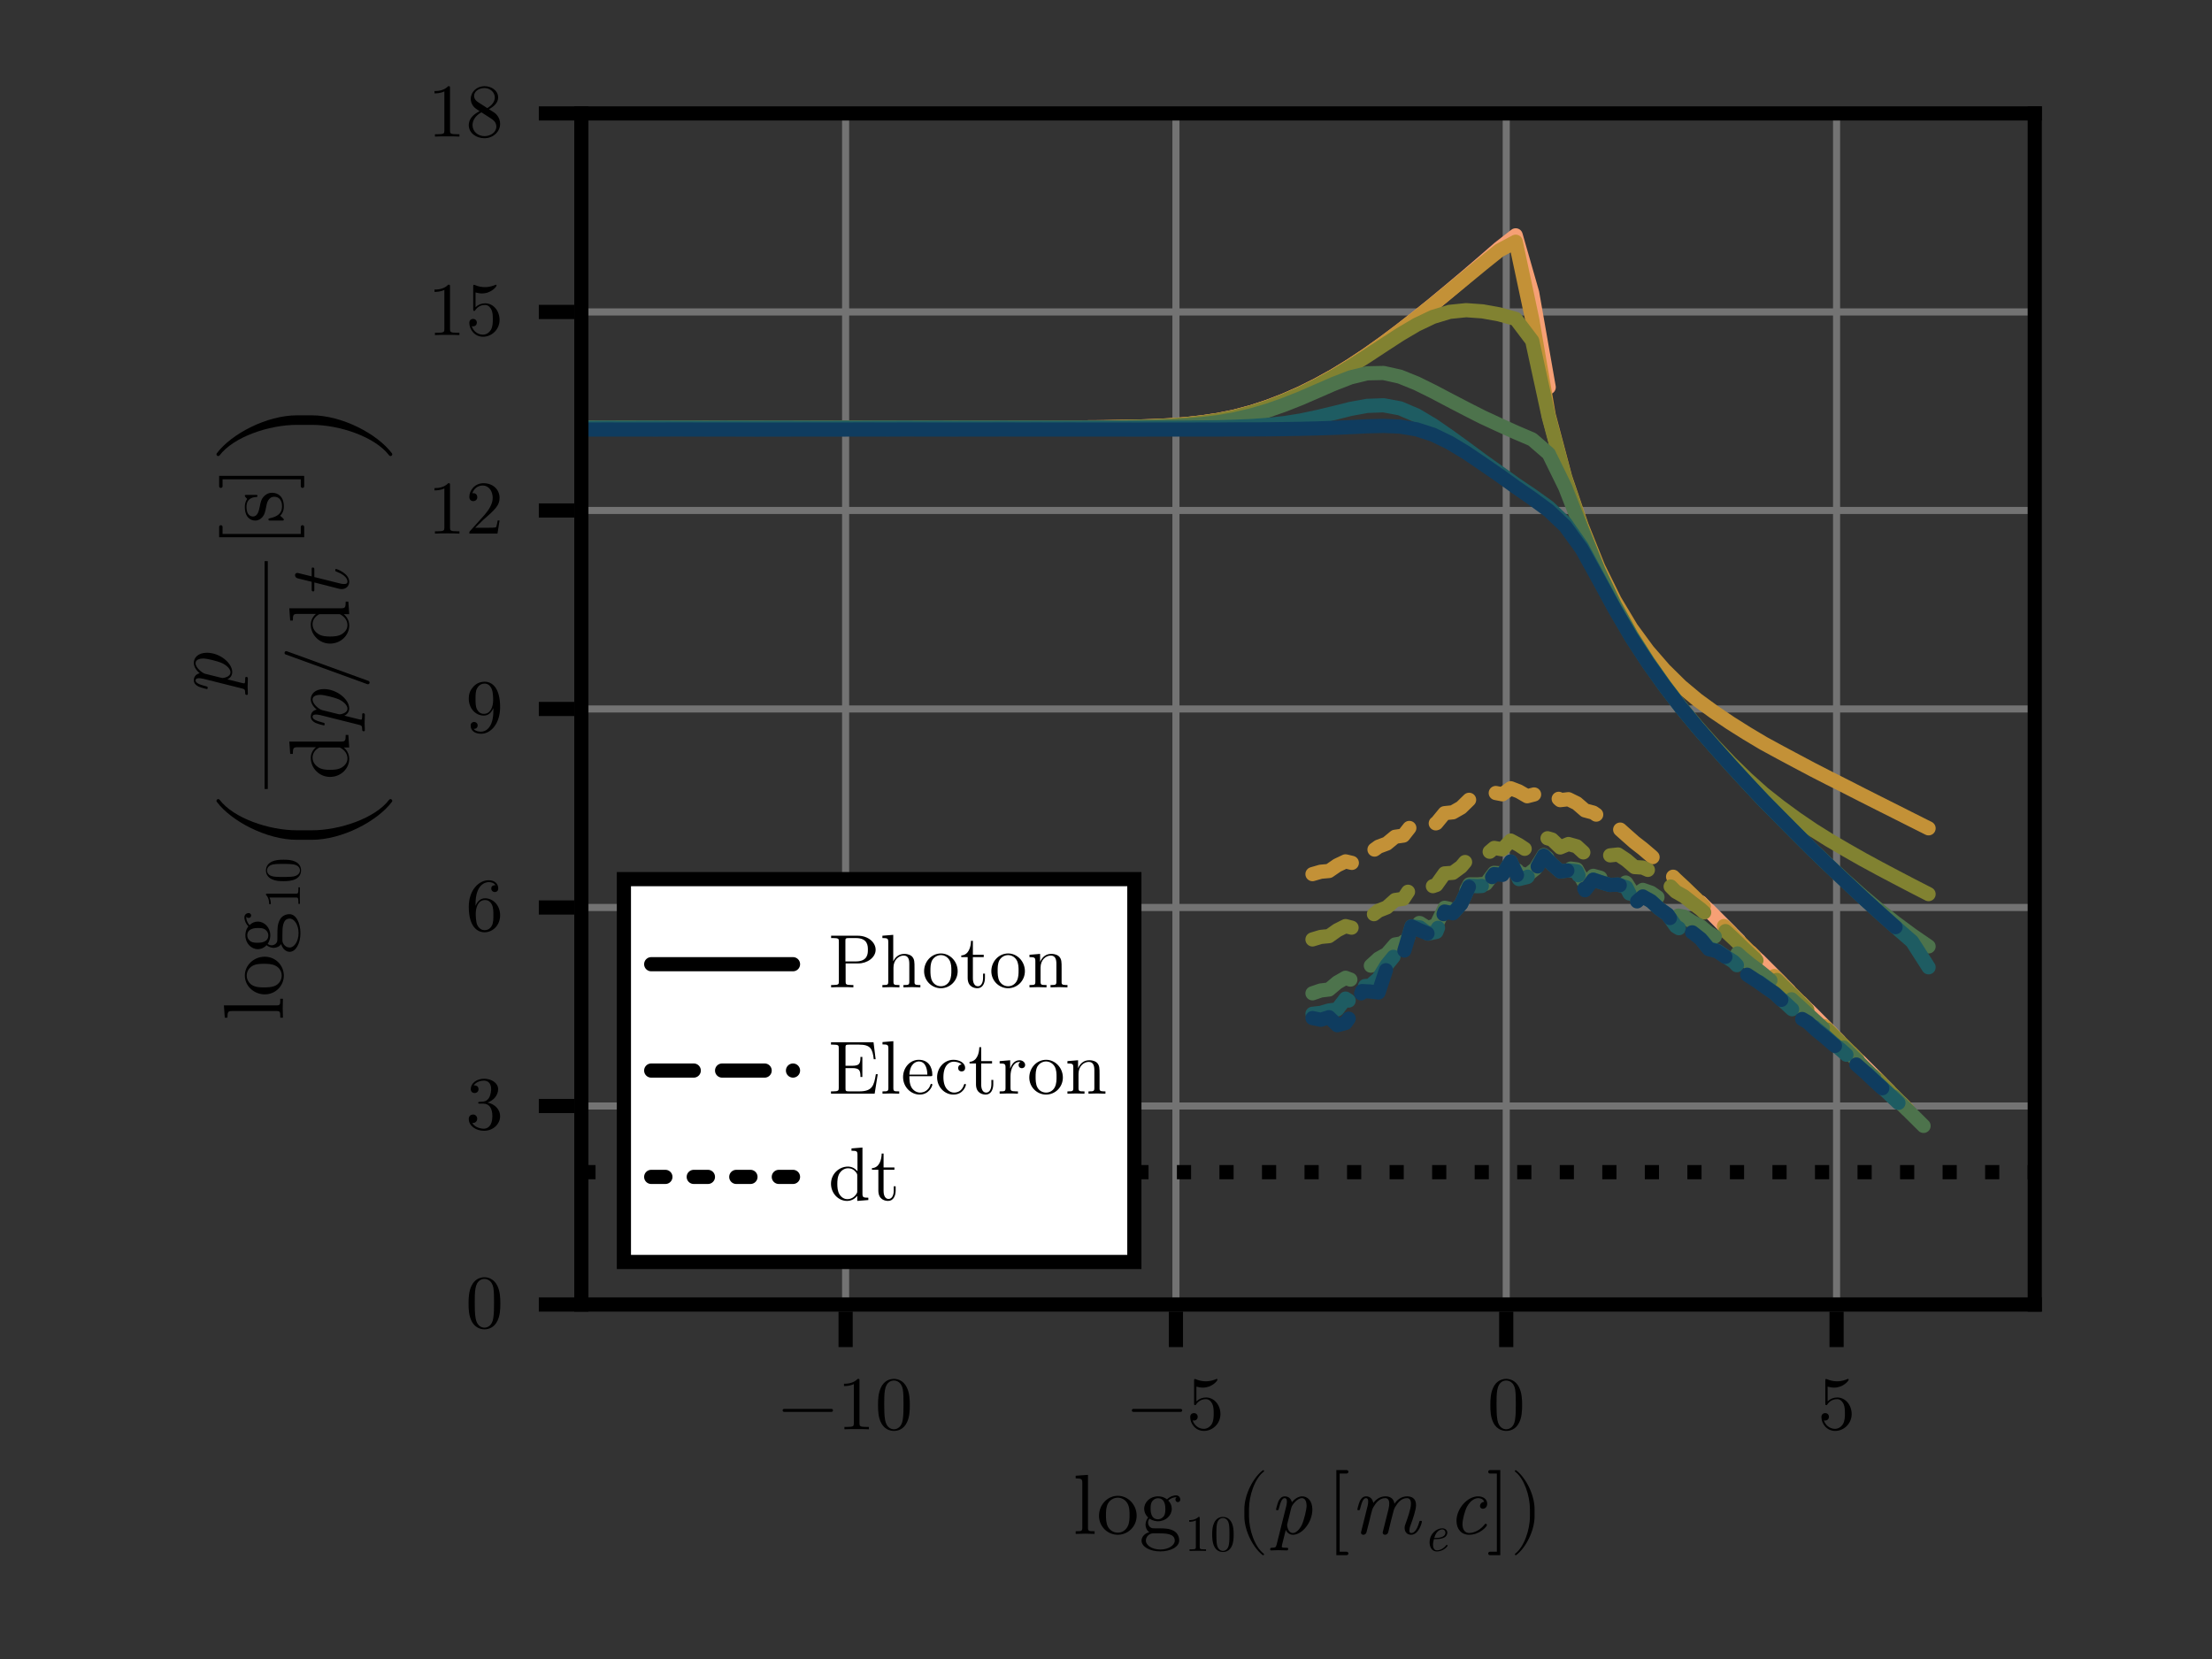 <?xml version="1.0" encoding="UTF-8"?>
<svg xmlns="http://www.w3.org/2000/svg" xmlns:xlink="http://www.w3.org/1999/xlink" width="312" height="234" viewBox="0 0 312 234">
<rect x="0" y="0" width="312" height="234" fill="#333333" stroke="none"/>
<defs>
<g>
<g id="glyph-0-0-5527cf5b">
<path d="M 3.062 0 L 3.062 -0.375 C 2.25 -0.375 2.125 -0.375 2.125 -0.906 L 2.125 -8.328 L 0.391 -8.203 L 0.391 -7.828 C 1.234 -7.828 1.328 -7.734 1.328 -7.156 L 1.328 -0.906 C 1.328 -0.375 1.203 -0.375 0.391 -0.375 L 0.391 0 L 1.734 -0.031 Z M 3.062 0 "/>
</g>
<g id="glyph-1-0-5527cf5b">
<path d="M 5.656 -2.562 C 5.656 -4.109 4.453 -5.375 3 -5.375 C 1.5 -5.375 0.344 -4.062 0.344 -2.562 C 0.344 -1.016 1.578 0.125 2.984 0.125 C 4.438 0.125 5.656 -1.047 5.656 -2.562 Z M 4.656 -2.656 C 4.656 -2.234 4.656 -1.578 4.391 -1.062 C 4.125 -0.516 3.594 -0.172 3 -0.172 C 2.484 -0.172 1.953 -0.422 1.625 -0.969 C 1.328 -1.5 1.328 -2.234 1.328 -2.656 C 1.328 -3.125 1.328 -3.781 1.625 -4.312 C 1.938 -4.859 2.516 -5.109 2.984 -5.109 C 3.516 -5.109 4.031 -4.844 4.344 -4.328 C 4.656 -3.812 4.656 -3.125 4.656 -2.656 Z M 4.656 -2.656 "/>
</g>
<g id="glyph-1-1-5527cf5b">
<path d="M 5.812 -4.844 C 5.812 -5.047 5.672 -5.438 5.203 -5.438 C 4.969 -5.438 4.438 -5.359 3.938 -4.875 C 3.438 -5.266 2.922 -5.297 2.656 -5.297 C 1.547 -5.297 0.719 -4.469 0.719 -3.547 C 0.719 -3.031 0.984 -2.562 1.281 -2.312 C 1.125 -2.141 0.906 -1.734 0.906 -1.312 C 0.906 -0.953 1.062 -0.484 1.438 -0.25 C 0.719 -0.047 0.344 0.469 0.344 0.953 C 0.344 1.812 1.531 2.469 2.984 2.469 C 4.406 2.469 5.656 1.859 5.656 0.922 C 5.656 0.5 5.484 -0.109 4.875 -0.438 C 4.234 -0.781 3.547 -0.781 2.812 -0.781 C 2.516 -0.781 1.984 -0.781 1.906 -0.797 C 1.531 -0.844 1.266 -1.219 1.266 -1.594 C 1.266 -1.641 1.266 -1.922 1.469 -2.156 C 1.938 -1.828 2.438 -1.781 2.656 -1.781 C 3.781 -1.781 4.609 -2.609 4.609 -3.547 C 4.609 -3.984 4.422 -4.422 4.109 -4.703 C 4.547 -5.109 4.984 -5.172 5.203 -5.172 C 5.203 -5.172 5.281 -5.172 5.312 -5.156 C 5.188 -5.109 5.125 -4.984 5.125 -4.844 C 5.125 -4.625 5.281 -4.484 5.469 -4.484 C 5.594 -4.484 5.812 -4.578 5.812 -4.844 Z M 3.703 -3.547 C 3.703 -3.234 3.703 -2.844 3.516 -2.547 C 3.422 -2.406 3.141 -2.062 2.656 -2.062 C 1.625 -2.062 1.625 -3.266 1.625 -3.547 C 1.625 -3.859 1.625 -4.25 1.812 -4.547 C 1.906 -4.688 2.188 -5.031 2.656 -5.031 C 3.703 -5.031 3.703 -3.828 3.703 -3.547 Z M 5.031 0.953 C 5.031 1.594 4.172 2.203 3 2.203 C 1.781 2.203 0.953 1.578 0.953 0.953 C 0.953 0.391 1.422 -0.047 1.938 -0.078 L 2.656 -0.078 C 3.688 -0.078 5.031 -0.078 5.031 0.953 Z M 5.031 0.953 "/>
</g>
<g id="glyph-1-2-5527cf5b">
<path d="M 3.078 2.766 C 3.078 2.625 2.969 2.516 2.828 2.516 L 1.844 2.516 L 1.844 -8.516 L 2.828 -8.516 C 2.969 -8.516 3.078 -8.625 3.078 -8.766 C 3.078 -8.891 2.969 -9 2.828 -9 L 1.375 -9 L 1.375 3 L 2.828 3 C 2.969 3 3.078 2.891 3.078 2.766 Z M 3.078 2.766 "/>
</g>
<g id="glyph-1-3-5527cf5b">
<path d="M 1.969 3 L 1.969 -9 L 0.5 -9 C 0.375 -9 0.266 -8.891 0.266 -8.766 C 0.266 -8.625 0.375 -8.516 0.5 -8.516 L 1.484 -8.516 L 1.484 2.516 L 0.5 2.516 C 0.375 2.516 0.266 2.625 0.266 2.766 C 0.266 2.891 0.375 3 0.5 3 Z M 1.969 3 "/>
</g>
<g id="glyph-2-0-5527cf5b">
<path d="M 3.016 0 L 3.016 -0.219 L 2.781 -0.219 C 2.141 -0.219 2.125 -0.297 2.125 -0.562 L 2.125 -4.609 C 2.125 -4.781 2.125 -4.797 1.953 -4.797 C 1.5 -4.344 0.875 -4.344 0.641 -4.344 L 0.641 -4.109 C 0.781 -4.109 1.203 -4.109 1.578 -4.297 L 1.578 -0.562 C 1.578 -0.312 1.562 -0.219 0.922 -0.219 L 0.688 -0.219 L 0.688 0 C 0.938 -0.016 1.562 -0.016 1.844 -0.016 C 2.141 -0.016 2.766 -0.016 3.016 0 Z M 3.016 0 "/>
</g>
<g id="glyph-2-1-5527cf5b">
<path d="M 3.312 -2.312 C 3.312 -2.875 3.281 -3.453 3.031 -3.984 C 2.688 -4.688 2.109 -4.797 1.797 -4.797 C 1.375 -4.797 0.844 -4.609 0.547 -3.938 C 0.312 -3.438 0.281 -2.875 0.281 -2.312 C 0.281 -1.766 0.312 -1.109 0.609 -0.562 C 0.922 0.016 1.438 0.156 1.797 0.156 C 2.188 0.156 2.734 0 3.047 -0.672 C 3.281 -1.172 3.312 -1.734 3.312 -2.312 Z M 2.719 -2.391 C 2.719 -1.844 2.719 -1.359 2.641 -0.906 C 2.531 -0.219 2.125 0 1.797 0 C 1.516 0 1.094 -0.188 0.953 -0.875 C 0.875 -1.297 0.875 -1.969 0.875 -2.391 C 0.875 -2.859 0.875 -3.328 0.938 -3.719 C 1.078 -4.578 1.609 -4.641 1.797 -4.641 C 2.031 -4.641 2.5 -4.516 2.641 -3.797 C 2.719 -3.391 2.719 -2.844 2.719 -2.391 Z M 2.719 -2.391 "/>
</g>
<g id="glyph-3-0-5527cf5b">
<path d="M 4 2.859 C 4 2.828 3.969 2.797 3.953 2.766 C 2.703 1.828 1.875 -0.578 1.875 -2.5 L 1.875 -3.516 C 1.875 -5.438 2.703 -7.859 3.953 -8.797 C 3.969 -8.812 4 -8.859 4 -8.891 C 4 -8.953 3.938 -9.016 3.875 -9.016 C 3.859 -9.016 3.828 -9 3.812 -8.984 C 2.484 -7.984 1.219 -5.578 1.219 -3.516 L 1.219 -2.5 C 1.219 -0.453 2.484 1.969 3.812 2.969 C 3.828 2.969 3.859 2.984 3.875 2.984 C 3.938 2.984 4 2.922 4 2.859 Z M 4 2.859 "/>
</g>
<g id="glyph-4-0-5527cf5b">
<path d="M 6.125 -3.438 C 6.125 -4.719 5.406 -5.297 4.688 -5.297 C 4.094 -5.297 3.578 -4.875 3.234 -4.469 C 3.078 -5.156 2.547 -5.297 2.25 -5.297 C 1.812 -5.297 1.578 -5.031 1.375 -4.672 C 1.156 -4.188 1 -3.453 1 -3.453 C 1 -3.344 1.109 -3.344 1.172 -3.344 C 1.328 -3.344 1.344 -3.344 1.406 -3.609 C 1.625 -4.453 1.844 -5.047 2.219 -5.047 C 2.531 -5.047 2.531 -4.688 2.531 -4.562 C 2.531 -4.484 2.531 -4.297 2.453 -3.953 L 1.078 1.531 C 0.984 1.906 0.891 1.938 0.422 1.953 C 0.312 1.953 0.172 1.953 0.172 2.188 C 0.172 2.266 0.234 2.328 0.312 2.328 C 0.641 2.328 0.984 2.297 1.312 2.297 C 1.703 2.297 2.109 2.328 2.484 2.328 C 2.562 2.328 2.719 2.328 2.719 2.094 C 2.719 1.953 2.594 1.953 2.422 1.953 C 1.812 1.953 1.812 1.891 1.812 1.766 C 1.812 1.688 1.891 1.375 1.938 1.188 L 2.375 -0.562 C 2.453 -0.359 2.766 0.125 3.391 0.125 C 4.688 0.125 6.125 -1.641 6.125 -3.438 Z M 4.641 -1.266 C 4.5 -0.969 3.984 -0.125 3.375 -0.125 C 2.672 -0.125 2.562 -1.156 2.562 -1.25 C 2.562 -1.281 2.562 -1.312 2.594 -1.422 L 3.156 -3.688 C 3.25 -4.094 4 -5.047 4.656 -5.047 C 5.203 -5.047 5.312 -4.359 5.312 -3.969 C 5.312 -3.469 4.984 -2.047 4.641 -1.266 Z M 4.641 -1.266 "/>
</g>
<g id="glyph-4-1-5527cf5b">
<path d="M 5.609 -1.25 C 5.609 -1.312 5.516 -1.438 5.422 -1.438 C 5.375 -1.438 5.359 -1.422 5.266 -1.312 C 4.375 -0.188 3.312 -0.125 3.109 -0.125 C 2.453 -0.125 2.156 -0.672 2.156 -1.375 C 2.156 -2 2.484 -3.266 2.797 -3.844 C 3.234 -4.625 3.828 -5.047 4.375 -5.047 C 4.5 -5.047 5.047 -5.016 5.219 -4.531 C 4.625 -4.453 4.625 -3.938 4.625 -3.938 C 4.625 -3.75 4.75 -3.547 5.031 -3.547 C 5.359 -3.547 5.641 -3.812 5.641 -4.266 C 5.641 -4.859 5.125 -5.297 4.359 -5.297 C 2.875 -5.297 1.312 -3.594 1.312 -1.844 C 1.312 -0.656 2.031 0.125 3.078 0.125 C 4.625 0.125 5.609 -1.062 5.609 -1.25 Z M 5.609 -1.25 "/>
</g>
<g id="glyph-5-0-5527cf5b">
<path d="M 10.109 -1.719 C 10.109 -1.844 10.016 -1.844 9.922 -1.844 C 9.766 -1.844 9.766 -1.812 9.719 -1.625 C 9.625 -1.312 9.297 -0.125 8.609 -0.125 C 8.359 -0.125 8.344 -0.312 8.344 -0.484 C 8.344 -0.781 8.453 -1.094 8.562 -1.375 C 8.797 -2.016 9.281 -3.359 9.281 -4.062 C 9.281 -5.062 8.594 -5.297 8.031 -5.297 C 7.188 -5.297 6.594 -4.781 6.234 -4.25 C 6.125 -5.078 5.516 -5.297 4.969 -5.297 C 4.25 -5.297 3.656 -4.906 3.25 -4.359 C 3.172 -4.938 2.766 -5.297 2.25 -5.297 C 1.812 -5.297 1.578 -5.031 1.375 -4.672 C 1.156 -4.188 1 -3.453 1 -3.453 C 1 -3.344 1.109 -3.344 1.172 -3.344 C 1.328 -3.344 1.344 -3.344 1.406 -3.609 C 1.625 -4.453 1.844 -5.047 2.219 -5.047 C 2.531 -5.047 2.531 -4.688 2.531 -4.562 C 2.531 -4.375 2.5 -4.141 2.453 -3.953 L 1.547 -0.344 C 1.531 -0.281 1.516 -0.219 1.516 -0.188 C 1.516 -0.047 1.609 0.125 1.844 0.125 C 1.984 0.125 2.203 0.047 2.281 -0.188 L 2.766 -2.094 C 2.812 -2.359 2.891 -2.609 2.953 -2.875 C 3.109 -3.469 3.109 -3.484 3.25 -3.75 C 3.594 -4.344 4.109 -5.047 4.938 -5.047 C 5.5 -5.047 5.5 -4.422 5.5 -4.25 C 5.5 -3.922 5.406 -3.578 5.391 -3.469 L 4.609 -0.344 C 4.578 -0.281 4.578 -0.219 4.578 -0.188 C 4.578 -0.047 4.672 0.125 4.906 0.125 C 5.047 0.125 5.25 0.047 5.344 -0.188 L 5.812 -2.094 C 5.875 -2.359 5.953 -2.609 6.016 -2.875 C 6.172 -3.469 6.172 -3.484 6.312 -3.75 C 6.656 -4.344 7.172 -5.047 8 -5.047 C 8.562 -5.047 8.562 -4.422 8.562 -4.25 C 8.562 -3.5 8.031 -2.078 7.859 -1.594 C 7.703 -1.188 7.672 -1.078 7.672 -0.828 C 7.672 -0.297 8 0.125 8.578 0.125 C 9.703 0.125 10.109 -1.656 10.109 -1.719 Z M 10.109 -1.719 "/>
</g>
<g id="glyph-6-0-5527cf5b">
<path d="M 3.375 -0.75 C 3.375 -0.781 3.312 -0.859 3.25 -0.859 C 3.234 -0.859 3.219 -0.859 3.156 -0.781 C 2.625 -0.109 1.984 -0.078 1.859 -0.078 C 1.391 -0.078 1.312 -0.594 1.312 -0.875 C 1.312 -1.141 1.391 -1.469 1.438 -1.656 L 1.719 -1.656 C 1.938 -1.656 2.422 -1.688 2.766 -1.828 C 3.328 -2.047 3.328 -2.516 3.328 -2.578 C 3.328 -2.906 3.062 -3.188 2.609 -3.188 C 1.844 -3.188 0.828 -2.453 0.828 -1.188 C 0.828 -0.531 1.172 0.078 1.844 0.078 C 2.766 0.078 3.375 -0.641 3.375 -0.75 Z M 3.062 -2.578 C 3.062 -1.828 1.875 -1.828 1.641 -1.828 L 1.484 -1.828 C 1.797 -3 2.531 -3.031 2.609 -3.031 C 2.891 -3.031 3.062 -2.828 3.062 -2.578 Z M 3.062 -2.578 "/>
</g>
<g id="glyph-7-0-5527cf5b">
<path d="M 3.469 -2.5 L 3.469 -3.516 C 3.469 -5.578 2.203 -7.984 0.875 -8.984 C 0.859 -9 0.828 -9.016 0.812 -9.016 C 0.75 -9.016 0.688 -8.953 0.688 -8.891 C 0.688 -8.859 0.703 -8.812 0.734 -8.797 C 1.984 -7.859 2.812 -5.438 2.812 -3.516 L 2.812 -2.5 C 2.812 -0.578 1.984 1.828 0.734 2.766 C 0.703 2.797 0.688 2.828 0.688 2.859 C 0.688 2.922 0.75 2.984 0.812 2.984 C 0.828 2.984 0.859 2.969 0.875 2.969 C 2.203 1.969 3.469 -0.453 3.469 -2.5 Z M 3.469 -2.5 "/>
</g>
<g id="glyph-8-0-5527cf5b">
<path d="M 7.703 -2.672 C 7.703 -2.781 7.609 -2.875 7.484 -2.875 L 0.812 -2.875 C 0.688 -2.875 0.594 -2.781 0.594 -2.672 C 0.594 -2.547 0.688 -2.453 0.812 -2.453 L 7.484 -2.453 C 7.609 -2.453 7.703 -2.547 7.703 -2.672 Z M 7.703 -2.672 "/>
</g>
<g id="glyph-8-1-5527cf5b">
<path d="M 6.656 -5.297 C 6.656 -6.344 5.609 -7.281 4.141 -7.281 L 0.375 -7.281 L 0.375 -6.953 L 0.625 -6.953 C 1.453 -6.953 1.469 -6.844 1.469 -6.453 L 1.469 -0.828 C 1.469 -0.453 1.453 -0.328 0.625 -0.328 L 0.375 -0.328 L 0.375 0 C 0.75 -0.031 1.531 -0.031 1.938 -0.031 C 2.344 -0.031 3.141 -0.031 3.516 0 L 3.516 -0.328 L 3.266 -0.328 C 2.438 -0.328 2.422 -0.453 2.422 -0.828 L 2.422 -3.375 L 4.219 -3.375 C 5.5 -3.375 6.656 -4.234 6.656 -5.297 Z M 5.562 -5.297 C 5.562 -4.797 5.562 -3.656 3.859 -3.656 L 2.391 -3.656 L 2.391 -6.531 C 2.391 -6.891 2.406 -6.953 2.906 -6.953 L 3.859 -6.953 C 5.562 -6.953 5.562 -5.828 5.562 -5.297 Z M 5.562 -5.297 "/>
</g>
<g id="glyph-8-2-5527cf5b">
<path d="M 5.703 0 L 5.703 -0.328 C 5.156 -0.328 4.891 -0.328 4.875 -0.656 L 4.875 -2.688 C 4.875 -3.609 4.875 -3.938 4.547 -4.328 C 4.391 -4.5 4.047 -4.719 3.422 -4.719 C 2.531 -4.719 2.062 -4.078 1.891 -3.688 L 1.875 -3.688 L 1.875 -7.406 L 0.344 -7.281 L 0.344 -6.953 C 1.094 -6.953 1.172 -6.891 1.172 -6.359 L 1.172 -0.812 C 1.172 -0.328 1.062 -0.328 0.344 -0.328 L 0.344 0 L 1.547 -0.031 L 2.75 0 L 2.75 -0.328 C 2.031 -0.328 1.906 -0.328 1.906 -0.812 L 1.906 -2.781 C 1.906 -3.891 2.672 -4.484 3.344 -4.484 C 4.016 -4.484 4.141 -3.906 4.141 -3.297 L 4.141 -0.812 C 4.141 -0.328 4.016 -0.328 3.312 -0.328 L 3.312 0 L 4.516 -0.031 Z M 5.703 0 "/>
</g>
<g id="glyph-9-0-5527cf5b">
<path d="M 4.469 0 L 4.469 -0.328 L 4.125 -0.328 C 3.172 -0.328 3.141 -0.453 3.141 -0.844 L 3.141 -6.828 C 3.141 -7.094 3.141 -7.109 2.891 -7.109 C 2.234 -6.422 1.297 -6.422 0.953 -6.422 L 0.953 -6.094 C 1.156 -6.094 1.797 -6.094 2.344 -6.375 L 2.344 -0.844 C 2.344 -0.453 2.312 -0.328 1.359 -0.328 L 1.016 -0.328 L 1.016 0 C 1.391 -0.031 2.312 -0.031 2.75 -0.031 C 3.172 -0.031 4.094 -0.031 4.469 0 Z M 4.469 0 "/>
</g>
<g id="glyph-9-1-5527cf5b">
<path d="M 4.906 -3.422 C 4.906 -4.266 4.859 -5.125 4.484 -5.906 C 3.984 -6.938 3.109 -7.109 2.672 -7.109 C 2.031 -7.109 1.25 -6.828 0.812 -5.844 C 0.469 -5.094 0.422 -4.266 0.422 -3.422 C 0.422 -2.609 0.453 -1.656 0.891 -0.844 C 1.359 0.016 2.141 0.234 2.656 0.234 C 3.234 0.234 4.047 0.016 4.516 -1 C 4.859 -1.734 4.906 -2.578 4.906 -3.422 Z M 4.016 -3.547 C 4.016 -2.75 4.016 -2.016 3.906 -1.328 C 3.75 -0.312 3.141 0 2.656 0 C 2.234 0 1.609 -0.266 1.422 -1.297 C 1.297 -1.938 1.297 -2.906 1.297 -3.547 C 1.297 -4.219 1.297 -4.938 1.391 -5.5 C 1.594 -6.781 2.391 -6.875 2.656 -6.875 C 3.016 -6.875 3.719 -6.688 3.922 -5.625 C 4.016 -5.031 4.016 -4.219 4.016 -3.547 Z M 4.016 -3.547 "/>
</g>
<g id="glyph-9-2-5527cf5b">
<path d="M 4.797 -2.141 C 4.797 -3.422 3.922 -4.484 2.766 -4.484 C 2.25 -4.484 1.797 -4.312 1.406 -3.938 L 1.406 -6.016 C 1.625 -5.953 1.969 -5.875 2.312 -5.875 C 3.625 -5.875 4.375 -6.844 4.375 -6.984 C 4.375 -7.047 4.344 -7.109 4.266 -7.109 C 4.266 -7.109 4.234 -7.109 4.188 -7.078 C 3.969 -6.984 3.453 -6.766 2.734 -6.766 C 2.312 -6.766 1.812 -6.844 1.312 -7.062 C 1.234 -7.094 1.188 -7.094 1.188 -7.094 C 1.078 -7.094 1.078 -7.016 1.078 -6.844 L 1.078 -3.688 C 1.078 -3.484 1.078 -3.406 1.234 -3.406 C 1.297 -3.406 1.328 -3.438 1.359 -3.5 C 1.484 -3.672 1.875 -4.25 2.75 -4.25 C 3.297 -4.25 3.562 -3.75 3.656 -3.562 C 3.828 -3.172 3.844 -2.75 3.844 -2.219 C 3.844 -1.844 3.844 -1.203 3.578 -0.75 C 3.328 -0.344 2.938 -0.062 2.438 -0.062 C 1.672 -0.062 1.062 -0.625 0.875 -1.266 C 0.906 -1.25 0.938 -1.234 1.062 -1.234 C 1.406 -1.234 1.594 -1.5 1.594 -1.766 C 1.594 -2.016 1.406 -2.281 1.062 -2.281 C 0.906 -2.281 0.531 -2.203 0.531 -1.719 C 0.531 -0.797 1.266 0.234 2.469 0.234 C 3.703 0.234 4.797 -0.797 4.797 -2.141 Z M 4.797 -2.141 "/>
</g>
<g id="glyph-9-3-5527cf5b">
<path d="M 4.875 -2.172 C 4.875 -3.531 3.922 -4.562 2.75 -4.562 C 2.016 -4.562 1.625 -4.016 1.406 -3.5 L 1.406 -3.75 C 1.406 -6.453 2.734 -6.844 3.281 -6.844 C 3.531 -6.844 3.984 -6.781 4.219 -6.406 C 4.062 -6.406 3.625 -6.406 3.625 -5.938 C 3.625 -5.609 3.891 -5.438 4.125 -5.438 C 4.297 -5.438 4.609 -5.531 4.609 -5.953 C 4.609 -6.594 4.141 -7.109 3.25 -7.109 C 1.891 -7.109 0.453 -5.734 0.453 -3.375 C 0.453 -0.516 1.688 0.234 2.672 0.234 C 3.859 0.234 4.875 -0.766 4.875 -2.172 Z M 3.922 -2.188 C 3.922 -1.672 3.922 -1.141 3.734 -0.75 C 3.422 -0.125 2.922 -0.062 2.672 -0.062 C 2 -0.062 1.688 -0.703 1.625 -0.859 C 1.438 -1.359 1.438 -2.219 1.438 -2.406 C 1.438 -3.25 1.766 -4.312 2.734 -4.312 C 2.906 -4.312 3.391 -4.312 3.719 -3.656 C 3.922 -3.25 3.922 -2.703 3.922 -2.188 Z M 3.922 -2.188 "/>
</g>
<g id="glyph-9-4-5527cf5b">
<path d="M 4.797 -1.859 L 4.531 -1.859 C 4.469 -1.531 4.391 -1.062 4.297 -0.906 C 4.219 -0.828 3.516 -0.828 3.281 -0.828 L 1.359 -0.828 L 2.484 -1.922 C 4.156 -3.391 4.797 -3.969 4.797 -5.031 C 4.797 -6.25 3.828 -7.109 2.531 -7.109 C 1.328 -7.109 0.531 -6.125 0.531 -5.172 C 0.531 -4.578 1.062 -4.578 1.094 -4.578 C 1.281 -4.578 1.656 -4.703 1.656 -5.141 C 1.656 -5.422 1.469 -5.703 1.094 -5.703 C 1 -5.703 0.984 -5.703 0.953 -5.688 C 1.188 -6.375 1.766 -6.781 2.391 -6.781 C 3.359 -6.781 3.828 -5.906 3.828 -5.031 C 3.828 -4.188 3.281 -3.344 2.703 -2.672 L 0.656 -0.391 C 0.531 -0.281 0.531 -0.25 0.531 0 L 4.5 0 Z M 4.797 -1.859 "/>
</g>
<g id="glyph-9-5-5527cf5b">
<path d="M 5.031 -2.281 C 5.031 -3.656 3.953 -4.781 2.672 -4.781 C 1.328 -4.781 0.297 -3.625 0.297 -2.281 C 0.297 -0.906 1.406 0.125 2.656 0.125 C 3.953 0.125 5.031 -0.922 5.031 -2.281 Z M 4.141 -2.375 C 4.141 -1.984 4.141 -1.406 3.906 -0.938 C 3.672 -0.453 3.203 -0.156 2.672 -0.156 C 2.203 -0.156 1.734 -0.375 1.453 -0.859 C 1.188 -1.328 1.188 -1.984 1.188 -2.375 C 1.188 -2.781 1.188 -3.359 1.438 -3.828 C 1.734 -4.328 2.234 -4.547 2.656 -4.547 C 3.125 -4.547 3.578 -4.312 3.859 -3.859 C 4.141 -3.391 4.141 -2.781 4.141 -2.375 Z M 4.141 -2.375 "/>
</g>
<g id="glyph-9-6-5527cf5b">
<path d="M 3.547 -1.328 L 3.547 -1.938 L 3.281 -1.938 L 3.281 -1.344 C 3.281 -0.562 2.953 -0.156 2.562 -0.156 C 1.844 -0.156 1.844 -1.125 1.844 -1.297 L 1.844 -4.266 L 3.375 -4.266 L 3.375 -4.594 L 1.844 -4.594 L 1.844 -6.562 L 1.578 -6.562 C 1.562 -5.688 1.25 -4.547 0.203 -4.5 L 0.203 -4.266 L 1.109 -4.266 L 1.109 -1.328 C 1.109 -0.016 2.109 0.125 2.484 0.125 C 3.25 0.125 3.547 -0.641 3.547 -1.328 Z M 3.547 -1.328 "/>
</g>
<g id="glyph-9-7-5527cf5b">
<path d="M 5.703 0 L 5.703 -0.328 C 5.156 -0.328 4.891 -0.328 4.875 -0.656 L 4.875 -2.688 C 4.875 -3.609 4.875 -3.938 4.547 -4.328 C 4.391 -4.5 4.047 -4.719 3.422 -4.719 C 2.641 -4.719 2.141 -4.266 1.844 -3.594 L 1.844 -4.719 L 0.344 -4.594 L 0.344 -4.266 C 1.094 -4.266 1.172 -4.188 1.172 -3.672 L 1.172 -0.812 C 1.172 -0.328 1.062 -0.328 0.344 -0.328 L 0.344 0 L 1.547 -0.031 L 2.75 0 L 2.75 -0.328 C 2.031 -0.328 1.906 -0.328 1.906 -0.812 L 1.906 -2.781 C 1.906 -3.891 2.672 -4.484 3.344 -4.484 C 4.016 -4.484 4.141 -3.906 4.141 -3.297 L 4.141 -0.812 C 4.141 -0.328 4.016 -0.328 3.312 -0.328 L 3.312 0 L 4.516 -0.031 Z M 5.703 0 "/>
</g>
<g id="glyph-10-0-5527cf5b">
<path d="M 7.703 -2.672 C 7.703 -2.781 7.609 -2.875 7.484 -2.875 L 0.812 -2.875 C 0.688 -2.875 0.594 -2.781 0.594 -2.672 C 0.594 -2.547 0.688 -2.453 0.812 -2.453 L 7.484 -2.453 C 7.609 -2.453 7.703 -2.547 7.703 -2.672 Z M 7.703 -2.672 "/>
</g>
<g id="glyph-10-1-5527cf5b">
<path d="M 4.797 -2.141 C 4.797 -3.422 3.922 -4.484 2.766 -4.484 C 2.25 -4.484 1.797 -4.312 1.406 -3.938 L 1.406 -6.016 C 1.625 -5.953 1.969 -5.875 2.312 -5.875 C 3.625 -5.875 4.375 -6.844 4.375 -6.984 C 4.375 -7.047 4.344 -7.109 4.266 -7.109 C 4.266 -7.109 4.234 -7.109 4.188 -7.078 C 3.969 -6.984 3.453 -6.766 2.734 -6.766 C 2.312 -6.766 1.812 -6.844 1.312 -7.062 C 1.234 -7.094 1.188 -7.094 1.188 -7.094 C 1.078 -7.094 1.078 -7.016 1.078 -6.844 L 1.078 -3.688 C 1.078 -3.484 1.078 -3.406 1.234 -3.406 C 1.297 -3.406 1.328 -3.438 1.359 -3.5 C 1.484 -3.672 1.875 -4.25 2.75 -4.25 C 3.297 -4.25 3.562 -3.75 3.656 -3.562 C 3.828 -3.172 3.844 -2.75 3.844 -2.219 C 3.844 -1.844 3.844 -1.203 3.578 -0.75 C 3.328 -0.344 2.938 -0.062 2.438 -0.062 C 1.672 -0.062 1.062 -0.625 0.875 -1.266 C 0.906 -1.25 0.938 -1.234 1.062 -1.234 C 1.406 -1.234 1.594 -1.5 1.594 -1.766 C 1.594 -2.016 1.406 -2.281 1.062 -2.281 C 0.906 -2.281 0.531 -2.203 0.531 -1.719 C 0.531 -0.797 1.266 0.234 2.469 0.234 C 3.703 0.234 4.797 -0.797 4.797 -2.141 Z M 4.797 -2.141 "/>
</g>
<g id="glyph-11-0-5527cf5b">
<path d="M 0 -3.062 L -0.375 -3.062 C -0.375 -2.25 -0.375 -2.125 -0.906 -2.125 L -8.328 -2.125 L -8.203 -0.391 L -7.828 -0.391 C -7.828 -1.234 -7.734 -1.328 -7.156 -1.328 L -0.906 -1.328 C -0.375 -1.328 -0.375 -1.203 -0.375 -0.391 L 0 -0.391 L -0.031 -1.734 Z M 0 -3.062 "/>
</g>
<g id="glyph-12-0-5527cf5b">
<path d="M -2.562 -5.656 C -4.109 -5.656 -5.375 -4.453 -5.375 -3 C -5.375 -1.5 -4.062 -0.344 -2.562 -0.344 C -1.016 -0.344 0.125 -1.578 0.125 -2.984 C 0.125 -4.438 -1.047 -5.656 -2.562 -5.656 Z M -2.656 -4.656 C -2.234 -4.656 -1.578 -4.656 -1.062 -4.391 C -0.516 -4.125 -0.172 -3.594 -0.172 -3 C -0.172 -2.484 -0.422 -1.953 -0.969 -1.625 C -1.5 -1.328 -2.234 -1.328 -2.656 -1.328 C -3.125 -1.328 -3.781 -1.328 -4.312 -1.625 C -4.859 -1.938 -5.109 -2.516 -5.109 -2.984 C -5.109 -3.516 -4.844 -4.031 -4.328 -4.344 C -3.812 -4.656 -3.125 -4.656 -2.656 -4.656 Z M -2.656 -4.656 "/>
</g>
<g id="glyph-13-0-5527cf5b">
<path d="M -4.844 -5.812 C -5.047 -5.812 -5.438 -5.672 -5.438 -5.203 C -5.438 -4.969 -5.359 -4.438 -4.875 -3.938 C -5.266 -3.438 -5.297 -2.922 -5.297 -2.656 C -5.297 -1.547 -4.469 -0.719 -3.547 -0.719 C -3.031 -0.719 -2.562 -0.984 -2.312 -1.281 C -2.141 -1.125 -1.734 -0.906 -1.312 -0.906 C -0.953 -0.906 -0.484 -1.062 -0.25 -1.438 C -0.047 -0.719 0.469 -0.344 0.953 -0.344 C 1.812 -0.344 2.469 -1.531 2.469 -2.984 C 2.469 -4.406 1.859 -5.656 0.922 -5.656 C 0.5 -5.656 -0.109 -5.484 -0.438 -4.875 C -0.781 -4.234 -0.781 -3.547 -0.781 -2.812 C -0.781 -2.516 -0.781 -1.984 -0.797 -1.906 C -0.844 -1.531 -1.219 -1.266 -1.594 -1.266 C -1.641 -1.266 -1.922 -1.266 -2.156 -1.469 C -1.828 -1.938 -1.781 -2.438 -1.781 -2.656 C -1.781 -3.781 -2.609 -4.609 -3.547 -4.609 C -3.984 -4.609 -4.422 -4.422 -4.703 -4.109 C -5.109 -4.547 -5.172 -4.984 -5.172 -5.203 C -5.172 -5.203 -5.172 -5.281 -5.156 -5.312 C -5.109 -5.188 -4.984 -5.125 -4.844 -5.125 C -4.625 -5.125 -4.484 -5.281 -4.484 -5.469 C -4.484 -5.594 -4.578 -5.812 -4.844 -5.812 Z M -3.547 -3.703 C -3.234 -3.703 -2.844 -3.703 -2.547 -3.516 C -2.406 -3.422 -2.062 -3.141 -2.062 -2.656 C -2.062 -1.625 -3.266 -1.625 -3.547 -1.625 C -3.859 -1.625 -4.25 -1.625 -4.547 -1.812 C -4.688 -1.906 -5.031 -2.188 -5.031 -2.656 C -5.031 -3.703 -3.828 -3.703 -3.547 -3.703 Z M 0.953 -5.031 C 1.594 -5.031 2.203 -4.172 2.203 -3 C 2.203 -1.781 1.578 -0.953 0.953 -0.953 C 0.391 -0.953 -0.047 -1.422 -0.078 -1.938 L -0.078 -2.656 C -0.078 -3.688 -0.078 -5.031 0.953 -5.031 Z M 0.953 -5.031 "/>
</g>
<g id="glyph-14-0-5527cf5b">
<path d="M 0 -3.016 L -0.219 -3.016 L -0.219 -2.781 C -0.219 -2.141 -0.297 -2.125 -0.562 -2.125 L -4.609 -2.125 C -4.781 -2.125 -4.797 -2.125 -4.797 -1.953 C -4.344 -1.5 -4.344 -0.875 -4.344 -0.641 L -4.109 -0.641 C -4.109 -0.781 -4.109 -1.203 -4.297 -1.578 L -0.562 -1.578 C -0.312 -1.578 -0.219 -1.562 -0.219 -0.922 L -0.219 -0.688 L 0 -0.688 C -0.016 -0.938 -0.016 -1.562 -0.016 -1.844 C -0.016 -2.141 -0.016 -2.766 0 -3.016 Z M 0 -3.016 "/>
</g>
<g id="glyph-15-0-5527cf5b">
<path d="M -2.312 -3.312 C -2.875 -3.312 -3.453 -3.281 -3.984 -3.031 C -4.688 -2.688 -4.797 -2.109 -4.797 -1.797 C -4.797 -1.375 -4.609 -0.844 -3.938 -0.547 C -3.438 -0.312 -2.875 -0.281 -2.312 -0.281 C -1.766 -0.281 -1.109 -0.312 -0.562 -0.609 C 0.016 -0.922 0.156 -1.438 0.156 -1.797 C 0.156 -2.188 0 -2.734 -0.672 -3.047 C -1.172 -3.281 -1.734 -3.312 -2.312 -3.312 Z M -2.391 -2.719 C -1.844 -2.719 -1.359 -2.719 -0.906 -2.641 C -0.219 -2.531 0 -2.125 0 -1.797 C 0 -1.516 -0.188 -1.094 -0.875 -0.953 C -1.297 -0.875 -1.969 -0.875 -2.391 -0.875 C -2.859 -0.875 -3.328 -0.875 -3.719 -0.938 C -4.578 -1.078 -4.641 -1.609 -4.641 -1.797 C -4.641 -2.031 -4.516 -2.5 -3.797 -2.641 C -3.391 -2.719 -2.844 -2.719 -2.391 -2.719 Z M -2.391 -2.719 "/>
</g>
<g id="glyph-16-0-5527cf5b">
<path d="M 5.922 -8.266 C 5.859 -8.266 5.781 -8.219 5.734 -8.172 C 3.781 -5.578 -1.203 -3.859 -5.188 -3.859 L -7.266 -3.859 C -11.25 -3.859 -16.234 -5.578 -18.188 -8.172 C -18.234 -8.219 -18.312 -8.266 -18.375 -8.266 C -18.5 -8.266 -18.625 -8.141 -18.625 -8.016 C -18.625 -7.969 -18.609 -7.922 -18.578 -7.875 C -16.516 -5.125 -11.531 -2.516 -7.266 -2.516 L -5.188 -2.516 C -0.922 -2.516 4.062 -5.125 6.125 -7.875 C 6.156 -7.922 6.172 -7.969 6.172 -8.016 C 6.172 -8.141 6.047 -8.266 5.922 -8.266 Z M 5.922 -8.266 "/>
</g>
<g id="glyph-17-0-5527cf5b">
<path d="M -3.438 -6.125 C -4.719 -6.125 -5.297 -5.406 -5.297 -4.688 C -5.297 -4.094 -4.875 -3.578 -4.469 -3.234 C -5.156 -3.078 -5.297 -2.547 -5.297 -2.25 C -5.297 -1.812 -5.031 -1.578 -4.672 -1.375 C -4.188 -1.156 -3.453 -1 -3.453 -1 C -3.344 -1 -3.344 -1.109 -3.344 -1.172 C -3.344 -1.328 -3.344 -1.344 -3.609 -1.406 C -4.453 -1.625 -5.047 -1.844 -5.047 -2.219 C -5.047 -2.531 -4.688 -2.531 -4.562 -2.531 C -4.484 -2.531 -4.297 -2.531 -3.953 -2.453 L 1.531 -1.078 C 1.906 -0.984 1.938 -0.891 1.953 -0.422 C 1.953 -0.312 1.953 -0.172 2.188 -0.172 C 2.266 -0.172 2.328 -0.234 2.328 -0.312 C 2.328 -0.641 2.297 -0.984 2.297 -1.312 C 2.297 -1.703 2.328 -2.109 2.328 -2.484 C 2.328 -2.562 2.328 -2.719 2.094 -2.719 C 1.953 -2.719 1.953 -2.594 1.953 -2.422 C 1.953 -1.812 1.891 -1.812 1.766 -1.812 C 1.688 -1.812 1.375 -1.891 1.188 -1.938 L -0.562 -2.375 C -0.359 -2.453 0.125 -2.766 0.125 -3.391 C 0.125 -4.688 -1.641 -6.125 -3.438 -6.125 Z M -1.266 -4.641 C -0.969 -4.5 -0.125 -3.984 -0.125 -3.375 C -0.125 -2.672 -1.156 -2.562 -1.25 -2.562 C -1.281 -2.562 -1.312 -2.562 -1.422 -2.594 L -3.688 -3.156 C -4.094 -3.25 -5.047 -4 -5.047 -4.656 C -5.047 -5.203 -4.359 -5.312 -3.969 -5.312 C -3.469 -5.312 -2.047 -4.984 -1.266 -4.641 Z M -1.266 -4.641 "/>
</g>
<g id="glyph-18-0-5527cf5b">
<path d="M 0 -6.328 L -0.375 -6.328 C -0.375 -5.484 -0.453 -5.391 -1.047 -5.391 L -8.328 -5.391 L -8.203 -3.656 L -7.828 -3.656 C -7.828 -4.5 -7.734 -4.594 -7.156 -4.594 L -4.562 -4.594 C -4.984 -4.25 -5.297 -3.734 -5.297 -3.078 C -5.297 -1.672 -4.125 -0.406 -2.578 -0.406 C -1.062 -0.406 0.125 -1.578 0.125 -2.953 C 0.125 -3.719 -0.281 -4.266 -0.656 -4.562 L 0.125 -4.562 Z M -1.422 -4.562 C -1.203 -4.562 -1.172 -4.562 -0.969 -4.422 C -0.391 -4.062 -0.125 -3.531 -0.125 -3.016 C -0.125 -2.469 -0.438 -2.047 -0.906 -1.75 C -1.391 -1.438 -2.078 -1.406 -2.562 -1.406 C -3.016 -1.406 -3.734 -1.422 -4.266 -1.781 C -4.641 -2.031 -5.047 -2.484 -5.047 -3.125 C -5.047 -3.547 -4.859 -4.062 -4.312 -4.422 C -4.109 -4.562 -4.094 -4.562 -3.875 -4.562 Z M -1.422 -4.562 "/>
</g>
<g id="glyph-18-1-5527cf5b">
<path d="M 2.766 -3.078 C 2.625 -3.078 2.516 -2.969 2.516 -2.828 L 2.516 -1.844 L -8.516 -1.844 L -8.516 -2.828 C -8.516 -2.969 -8.625 -3.078 -8.766 -3.078 C -8.891 -3.078 -9 -2.969 -9 -2.828 L -9 -1.375 L 3 -1.375 L 3 -2.828 C 3 -2.969 2.891 -3.078 2.766 -3.078 Z M 2.766 -3.078 "/>
</g>
<g id="glyph-19-0-5527cf5b">
<path d="M -3.438 -6.125 C -4.719 -6.125 -5.297 -5.406 -5.297 -4.688 C -5.297 -4.094 -4.875 -3.578 -4.469 -3.234 C -5.156 -3.078 -5.297 -2.547 -5.297 -2.25 C -5.297 -1.812 -5.031 -1.578 -4.672 -1.375 C -4.188 -1.156 -3.453 -1 -3.453 -1 C -3.344 -1 -3.344 -1.109 -3.344 -1.172 C -3.344 -1.328 -3.344 -1.344 -3.609 -1.406 C -4.453 -1.625 -5.047 -1.844 -5.047 -2.219 C -5.047 -2.531 -4.688 -2.531 -4.562 -2.531 C -4.484 -2.531 -4.297 -2.531 -3.953 -2.453 L 1.531 -1.078 C 1.906 -0.984 1.938 -0.891 1.953 -0.422 C 1.953 -0.312 1.953 -0.172 2.188 -0.172 C 2.266 -0.172 2.328 -0.234 2.328 -0.312 C 2.328 -0.641 2.297 -0.984 2.297 -1.312 C 2.297 -1.703 2.328 -2.109 2.328 -2.484 C 2.328 -2.562 2.328 -2.719 2.094 -2.719 C 1.953 -2.719 1.953 -2.594 1.953 -2.422 C 1.953 -1.812 1.891 -1.812 1.766 -1.812 C 1.688 -1.812 1.375 -1.891 1.188 -1.938 L -0.562 -2.375 C -0.359 -2.453 0.125 -2.766 0.125 -3.391 C 0.125 -4.688 -1.641 -6.125 -3.438 -6.125 Z M -1.266 -4.641 C -0.969 -4.5 -0.125 -3.984 -0.125 -3.375 C -0.125 -2.672 -1.156 -2.562 -1.25 -2.562 C -1.281 -2.562 -1.312 -2.562 -1.422 -2.594 L -3.688 -3.156 C -4.094 -3.25 -5.047 -4 -5.047 -4.656 C -5.047 -5.203 -4.359 -5.312 -3.969 -5.312 C -3.469 -5.312 -2.047 -4.984 -1.266 -4.641 Z M -1.266 -4.641 "/>
</g>
<g id="glyph-20-0-5527cf5b">
<path d="M -8.766 -5.344 C -8.891 -5.344 -9 -5.234 -9 -5.094 C -9 -4.984 -8.938 -4.906 -8.844 -4.875 L 2.672 -0.688 C 2.703 -0.672 2.734 -0.672 2.766 -0.672 C 2.891 -0.672 3 -0.781 3 -0.906 C 3 -1.016 2.938 -1.109 2.844 -1.141 L -8.672 -5.328 C -8.703 -5.344 -8.734 -5.344 -8.766 -5.344 Z M -8.766 -5.344 "/>
</g>
<g id="glyph-21-0-5527cf5b">
<path d="M 0 -6.328 L -0.375 -6.328 C -0.375 -5.484 -0.453 -5.391 -1.047 -5.391 L -8.328 -5.391 L -8.203 -3.656 L -7.828 -3.656 C -7.828 -4.5 -7.734 -4.594 -7.156 -4.594 L -4.562 -4.594 C -4.984 -4.25 -5.297 -3.734 -5.297 -3.078 C -5.297 -1.672 -4.125 -0.406 -2.578 -0.406 C -1.062 -0.406 0.125 -1.578 0.125 -2.953 C 0.125 -3.719 -0.281 -4.266 -0.656 -4.562 L 0.125 -4.562 Z M -1.422 -4.562 C -1.203 -4.562 -1.172 -4.562 -0.969 -4.422 C -0.391 -4.062 -0.125 -3.531 -0.125 -3.016 C -0.125 -2.469 -0.438 -2.047 -0.906 -1.75 C -1.391 -1.438 -2.078 -1.406 -2.562 -1.406 C -3.016 -1.406 -3.734 -1.422 -4.266 -1.781 C -4.641 -2.031 -5.047 -2.484 -5.047 -3.125 C -5.047 -3.547 -4.859 -4.062 -4.312 -4.422 C -4.109 -4.562 -4.094 -4.562 -3.875 -4.562 Z M -1.422 -4.562 "/>
</g>
<g id="glyph-22-0-5527cf5b">
<path d="M -1.719 -4.266 C -1.844 -4.266 -1.844 -4.172 -1.844 -4.094 C -1.844 -3.953 -1.828 -3.953 -1.609 -3.859 C -1.031 -3.641 -0.125 -3.156 -0.125 -2.469 C -0.125 -2.141 -0.438 -2.141 -0.625 -2.141 C -0.703 -2.141 -0.906 -2.141 -1.234 -2.234 L -4.797 -3.125 L -4.797 -4.141 C -4.797 -4.344 -4.797 -4.469 -5.031 -4.469 C -5.172 -4.469 -5.172 -4.375 -5.172 -4.172 L -5.172 -3.219 L -6.953 -3.656 C -7.109 -3.703 -7.141 -3.703 -7.203 -3.703 C -7.453 -3.703 -7.516 -3.5 -7.516 -3.391 C -7.516 -3.078 -7.266 -2.969 -7.078 -2.922 L -5.172 -2.453 L -5.172 -1.422 C -5.172 -1.219 -5.172 -1.094 -4.938 -1.094 C -4.797 -1.094 -4.797 -1.203 -4.797 -1.391 L -4.797 -2.359 L -1.359 -1.484 C -1.312 -1.469 -1.109 -1.422 -0.953 -1.422 C -0.344 -1.422 0.125 -1.828 0.125 -2.453 C 0.125 -3.656 -1.656 -4.266 -1.719 -4.266 Z M -1.719 -4.266 "/>
</g>
<g id="glyph-23-0-5527cf5b">
<path d="M -1.531 -4.312 C -2.172 -4.312 -2.531 -3.953 -2.672 -3.812 C -3.062 -3.422 -3.156 -2.953 -3.25 -2.453 C -3.391 -1.781 -3.547 -0.969 -4.234 -0.969 C -4.656 -0.969 -5.141 -1.281 -5.141 -2.312 C -5.141 -3.641 -4.062 -3.703 -3.703 -3.719 C -3.594 -3.734 -3.594 -3.859 -3.594 -3.859 C -3.594 -4.016 -3.641 -4.016 -3.875 -4.016 L -5.094 -4.016 C -5.297 -4.016 -5.375 -4.016 -5.375 -3.891 C -5.375 -3.828 -5.375 -3.797 -5.234 -3.641 C -5.188 -3.609 -5.078 -3.484 -5.047 -3.438 C -5.375 -2.984 -5.375 -2.5 -5.375 -2.312 C -5.375 -0.859 -4.578 -0.391 -3.906 -0.391 C -3.484 -0.391 -3.141 -0.594 -2.875 -0.906 C -2.562 -1.297 -2.5 -1.625 -2.328 -2.5 C -2.281 -2.766 -2.094 -3.75 -1.219 -3.75 C -0.609 -3.75 -0.125 -3.328 -0.125 -2.391 C -0.125 -1.375 -0.812 -0.953 -1.844 -0.719 C -1.984 -0.688 -2.047 -0.672 -2.047 -0.547 C -2.047 -0.391 -1.953 -0.391 -1.734 -0.391 L -0.156 -0.391 C 0.047 -0.391 0.125 -0.391 0.125 -0.531 C 0.125 -0.594 0.125 -0.594 -0.109 -0.828 C -0.125 -0.859 -0.156 -0.859 -0.391 -1.062 C 0.125 -1.594 0.125 -2.141 0.125 -2.391 C 0.125 -3.766 -0.672 -4.312 -1.531 -4.312 Z M -1.531 -4.312 "/>
</g>
<g id="glyph-24-0-5527cf5b">
<path d="M 3 -1.969 L -9 -1.969 L -9 -0.5 C -9 -0.375 -8.891 -0.266 -8.766 -0.266 C -8.625 -0.266 -8.516 -0.375 -8.516 -0.5 L -8.516 -1.484 L 2.516 -1.484 L 2.516 -0.5 C 2.516 -0.375 2.625 -0.266 2.766 -0.266 C 2.891 -0.266 3 -0.375 3 -0.5 Z M 3 -1.969 "/>
</g>
<g id="glyph-25-0-5527cf5b">
<path d="M -5.188 -7.172 L -7.266 -7.172 C -11.531 -7.172 -16.516 -4.562 -18.578 -1.812 C -18.609 -1.766 -18.625 -1.719 -18.625 -1.672 C -18.625 -1.547 -18.5 -1.422 -18.375 -1.422 C -18.312 -1.422 -18.234 -1.469 -18.188 -1.516 C -16.234 -4.109 -11.25 -5.828 -7.266 -5.828 L -5.188 -5.828 C -1.203 -5.828 3.781 -4.109 5.734 -1.516 C 5.781 -1.469 5.859 -1.422 5.922 -1.422 C 6.047 -1.422 6.172 -1.547 6.172 -1.672 C 6.172 -1.719 6.156 -1.766 6.125 -1.812 C 4.062 -4.562 -0.922 -7.172 -5.188 -7.172 Z M -5.188 -7.172 "/>
</g>
<g id="glyph-26-0-5527cf5b">
<path d="M 4.875 -1.828 C 4.875 -2.703 4.203 -3.531 3.094 -3.75 C 3.969 -4.047 4.594 -4.797 4.594 -5.641 C 4.594 -6.516 3.656 -7.109 2.625 -7.109 C 1.547 -7.109 0.734 -6.469 0.734 -5.656 C 0.734 -5.297 0.969 -5.094 1.281 -5.094 C 1.609 -5.094 1.828 -5.328 1.828 -5.641 C 1.828 -6.172 1.328 -6.172 1.156 -6.172 C 1.5 -6.703 2.203 -6.844 2.578 -6.844 C 3.016 -6.844 3.609 -6.609 3.609 -5.641 C 3.609 -5.516 3.578 -4.891 3.312 -4.422 C 2.984 -3.922 2.625 -3.891 2.359 -3.875 C 2.266 -3.859 2.016 -3.844 1.938 -3.844 C 1.859 -3.828 1.781 -3.828 1.781 -3.719 C 1.781 -3.594 1.859 -3.594 2.031 -3.594 L 2.516 -3.594 C 3.391 -3.594 3.781 -2.875 3.781 -1.828 C 3.781 -0.375 3.047 -0.062 2.578 -0.062 C 2.109 -0.062 1.312 -0.25 0.938 -0.875 C 1.312 -0.828 1.641 -1.062 1.641 -1.469 C 1.641 -1.844 1.359 -2.062 1.047 -2.062 C 0.797 -2.062 0.453 -1.906 0.453 -1.438 C 0.453 -0.469 1.438 0.234 2.609 0.234 C 3.906 0.234 4.875 -0.734 4.875 -1.828 Z M 4.875 -1.828 "/>
</g>
<g id="glyph-27-0-5527cf5b">
<path d="M 4.875 -3.516 C 4.875 -6.375 3.656 -7.109 2.703 -7.109 C 2.109 -7.109 1.594 -6.922 1.125 -6.438 C 0.688 -5.953 0.453 -5.5 0.453 -4.703 C 0.453 -3.375 1.391 -2.328 2.578 -2.328 C 3.234 -2.328 3.672 -2.781 3.922 -3.391 L 3.922 -3.047 C 3.922 -0.562 2.812 -0.062 2.188 -0.062 C 2 -0.062 1.438 -0.078 1.141 -0.453 C 1.609 -0.453 1.703 -0.75 1.703 -0.938 C 1.703 -1.266 1.438 -1.438 1.203 -1.438 C 1.031 -1.438 0.719 -1.328 0.719 -0.922 C 0.719 -0.203 1.297 0.234 2.203 0.234 C 3.578 0.234 4.875 -1.219 4.875 -3.516 Z M 3.891 -4.5 C 3.891 -3.609 3.531 -2.578 2.594 -2.578 C 2.422 -2.578 1.938 -2.578 1.594 -3.25 C 1.406 -3.641 1.406 -4.172 1.406 -4.703 C 1.406 -5.266 1.406 -5.781 1.625 -6.172 C 1.922 -6.703 2.328 -6.844 2.703 -6.844 C 3.188 -6.844 3.547 -6.484 3.719 -6 C 3.859 -5.656 3.891 -4.984 3.891 -4.5 Z M 3.891 -4.5 "/>
</g>
<g id="glyph-28-0-5527cf5b">
<path d="M 4.469 0 L 4.469 -0.328 L 4.125 -0.328 C 3.172 -0.328 3.141 -0.453 3.141 -0.844 L 3.141 -6.828 C 3.141 -7.094 3.141 -7.109 2.891 -7.109 C 2.234 -6.422 1.297 -6.422 0.953 -6.422 L 0.953 -6.094 C 1.156 -6.094 1.797 -6.094 2.344 -6.375 L 2.344 -0.844 C 2.344 -0.453 2.312 -0.328 1.359 -0.328 L 1.016 -0.328 L 1.016 0 C 1.391 -0.031 2.312 -0.031 2.75 -0.031 C 3.172 -0.031 4.094 -0.031 4.469 0 Z M 4.469 0 "/>
</g>
<g id="glyph-29-0-5527cf5b">
<path d="M 4.469 0 L 4.469 -0.328 L 4.125 -0.328 C 3.172 -0.328 3.141 -0.453 3.141 -0.844 L 3.141 -6.828 C 3.141 -7.094 3.141 -7.109 2.891 -7.109 C 2.234 -6.422 1.297 -6.422 0.953 -6.422 L 0.953 -6.094 C 1.156 -6.094 1.797 -6.094 2.344 -6.375 L 2.344 -0.844 C 2.344 -0.453 2.312 -0.328 1.359 -0.328 L 1.016 -0.328 L 1.016 0 C 1.391 -0.031 2.312 -0.031 2.75 -0.031 C 3.172 -0.031 4.094 -0.031 4.469 0 Z M 4.469 0 "/>
</g>
<g id="glyph-30-0-5527cf5b">
<path d="M 4.797 -2.141 C 4.797 -3.422 3.922 -4.484 2.766 -4.484 C 2.25 -4.484 1.797 -4.312 1.406 -3.938 L 1.406 -6.016 C 1.625 -5.953 1.969 -5.875 2.312 -5.875 C 3.625 -5.875 4.375 -6.844 4.375 -6.984 C 4.375 -7.047 4.344 -7.109 4.266 -7.109 C 4.266 -7.109 4.234 -7.109 4.188 -7.078 C 3.969 -6.984 3.453 -6.766 2.734 -6.766 C 2.312 -6.766 1.812 -6.844 1.312 -7.062 C 1.234 -7.094 1.188 -7.094 1.188 -7.094 C 1.078 -7.094 1.078 -7.016 1.078 -6.844 L 1.078 -3.688 C 1.078 -3.484 1.078 -3.406 1.234 -3.406 C 1.297 -3.406 1.328 -3.438 1.359 -3.5 C 1.484 -3.672 1.875 -4.25 2.75 -4.25 C 3.297 -4.25 3.562 -3.75 3.656 -3.562 C 3.828 -3.172 3.844 -2.75 3.844 -2.219 C 3.844 -1.844 3.844 -1.203 3.578 -0.75 C 3.328 -0.344 2.938 -0.062 2.438 -0.062 C 1.672 -0.062 1.062 -0.625 0.875 -1.266 C 0.906 -1.25 0.938 -1.234 1.062 -1.234 C 1.406 -1.234 1.594 -1.5 1.594 -1.766 C 1.594 -2.016 1.406 -2.281 1.062 -2.281 C 0.906 -2.281 0.531 -2.203 0.531 -1.719 C 0.531 -0.797 1.266 0.234 2.469 0.234 C 3.703 0.234 4.797 -0.797 4.797 -2.141 Z M 4.797 -2.141 "/>
</g>
<g id="glyph-30-1-5527cf5b">
<path d="M 4.875 -1.797 C 4.875 -2.172 4.766 -2.656 4.359 -3.109 C 4.156 -3.328 3.984 -3.438 3.297 -3.859 C 4.062 -4.266 4.594 -4.812 4.594 -5.516 C 4.594 -6.5 3.641 -7.109 2.672 -7.109 C 1.594 -7.109 0.734 -6.312 0.734 -5.328 C 0.734 -5.141 0.75 -4.656 1.203 -4.156 C 1.328 -4.016 1.719 -3.75 1.984 -3.578 C 1.359 -3.266 0.453 -2.672 0.453 -1.609 C 0.453 -0.484 1.531 0.234 2.656 0.234 C 3.859 0.234 4.875 -0.656 4.875 -1.797 Z M 4.125 -5.516 C 4.125 -4.906 3.703 -4.391 3.062 -4.016 L 1.734 -4.875 C 1.25 -5.203 1.203 -5.562 1.203 -5.734 C 1.203 -6.391 1.906 -6.844 2.656 -6.844 C 3.438 -6.844 4.125 -6.281 4.125 -5.516 Z M 4.344 -1.406 C 4.344 -0.625 3.547 -0.062 2.672 -0.062 C 1.75 -0.062 0.984 -0.719 0.984 -1.609 C 0.984 -2.234 1.328 -2.906 2.234 -3.422 L 3.547 -2.578 C 3.844 -2.375 4.344 -2.062 4.344 -1.406 Z M 4.344 -1.406 "/>
</g>
<g id="glyph-31-0-5527cf5b">
<path d="M 6.953 -2.75 L 6.688 -2.75 C 6.422 -1.109 6.172 -0.328 4.344 -0.328 L 2.922 -0.328 C 2.422 -0.328 2.406 -0.406 2.406 -0.75 L 2.406 -3.609 L 3.359 -3.609 C 4.391 -3.609 4.516 -3.266 4.516 -2.359 L 4.781 -2.359 L 4.781 -5.188 L 4.516 -5.188 C 4.516 -4.266 4.391 -3.938 3.359 -3.938 L 2.406 -3.938 L 2.406 -6.5 C 2.406 -6.844 2.422 -6.922 2.922 -6.922 L 4.297 -6.922 C 5.938 -6.922 6.219 -6.344 6.391 -4.859 L 6.656 -4.859 L 6.359 -7.25 L 0.359 -7.25 L 0.359 -6.922 L 0.609 -6.922 C 1.438 -6.922 1.453 -6.812 1.453 -6.422 L 1.453 -0.828 C 1.453 -0.453 1.438 -0.328 0.609 -0.328 L 0.359 -0.328 L 0.359 0 L 6.516 0 Z M 6.953 -2.75 "/>
</g>
<g id="glyph-31-1-5527cf5b">
<path d="M 2.719 0 L 2.719 -0.328 C 2 -0.328 1.891 -0.328 1.891 -0.812 L 1.891 -7.406 L 0.359 -7.281 L 0.359 -6.953 C 1.094 -6.953 1.188 -6.891 1.188 -6.359 L 1.188 -0.812 C 1.188 -0.328 1.062 -0.328 0.359 -0.328 L 0.359 0 L 1.531 -0.031 Z M 2.719 0 "/>
</g>
<g id="glyph-31-2-5527cf5b">
<path d="M 4.422 -1.266 C 4.422 -1.375 4.344 -1.391 4.297 -1.391 C 4.188 -1.391 4.172 -1.328 4.156 -1.25 C 3.781 -0.156 2.812 -0.156 2.703 -0.156 C 2.172 -0.156 1.75 -0.469 1.5 -0.859 C 1.188 -1.375 1.188 -2.078 1.188 -2.469 L 4.156 -2.469 C 4.391 -2.469 4.422 -2.469 4.422 -2.688 C 4.422 -3.75 3.859 -4.781 2.516 -4.781 C 1.281 -4.781 0.297 -3.688 0.297 -2.344 C 0.297 -0.922 1.422 0.125 2.641 0.125 C 3.953 0.125 4.422 -1.062 4.422 -1.266 Z M 3.719 -2.688 L 1.188 -2.688 C 1.266 -4.281 2.156 -4.547 2.516 -4.547 C 3.625 -4.547 3.719 -3.109 3.719 -2.688 Z M 3.719 -2.688 "/>
</g>
<g id="glyph-31-3-5527cf5b">
<path d="M 4.422 -1.266 C 4.422 -1.375 4.328 -1.375 4.297 -1.375 C 4.188 -1.375 4.172 -1.328 4.156 -1.266 C 3.844 -0.281 3.141 -0.156 2.75 -0.156 C 2.188 -0.156 1.25 -0.609 1.25 -2.328 C 1.25 -4.062 2.125 -4.516 2.688 -4.516 C 2.781 -4.516 3.453 -4.5 3.828 -4.125 C 3.391 -4.094 3.328 -3.766 3.328 -3.625 C 3.328 -3.344 3.516 -3.141 3.828 -3.141 C 4.094 -3.141 4.312 -3.312 4.312 -3.641 C 4.312 -4.359 3.5 -4.781 2.672 -4.781 C 1.344 -4.781 0.359 -3.625 0.359 -2.312 C 0.359 -0.938 1.422 0.125 2.656 0.125 C 4.094 0.125 4.422 -1.156 4.422 -1.266 Z M 4.422 -1.266 "/>
</g>
<g id="glyph-31-4-5527cf5b">
<path d="M 3.547 -1.328 L 3.547 -1.938 L 3.281 -1.938 L 3.281 -1.344 C 3.281 -0.562 2.953 -0.156 2.562 -0.156 C 1.844 -0.156 1.844 -1.125 1.844 -1.297 L 1.844 -4.266 L 3.375 -4.266 L 3.375 -4.594 L 1.844 -4.594 L 1.844 -6.562 L 1.578 -6.562 C 1.562 -5.688 1.25 -4.547 0.203 -4.5 L 0.203 -4.266 L 1.109 -4.266 L 1.109 -1.328 C 1.109 -0.016 2.109 0.125 2.484 0.125 C 3.25 0.125 3.547 -0.641 3.547 -1.328 Z M 3.547 -1.328 "/>
</g>
<g id="glyph-31-5-5527cf5b">
<path d="M 3.891 -4.062 C 3.891 -4.406 3.547 -4.719 3.094 -4.719 C 2.312 -4.719 1.938 -4 1.781 -3.547 L 1.781 -4.719 L 0.297 -4.594 L 0.297 -4.266 C 1.047 -4.266 1.125 -4.188 1.125 -3.672 L 1.125 -0.812 C 1.125 -0.328 1.016 -0.328 0.297 -0.328 L 0.297 0 L 1.516 -0.031 C 1.938 -0.031 2.438 -0.031 2.875 0 L 2.875 -0.328 L 2.641 -0.328 C 1.859 -0.328 1.828 -0.453 1.828 -0.828 L 1.828 -2.469 C 1.828 -3.531 2.281 -4.484 3.094 -4.484 C 3.172 -4.484 3.188 -4.484 3.219 -4.469 C 3.188 -4.453 2.969 -4.328 2.969 -4.062 C 2.969 -3.75 3.188 -3.594 3.422 -3.594 C 3.625 -3.594 3.891 -3.719 3.891 -4.062 Z M 3.891 -4.062 "/>
</g>
<g id="glyph-31-6-5527cf5b">
<path d="M 5.031 -2.281 C 5.031 -3.656 3.953 -4.781 2.672 -4.781 C 1.328 -4.781 0.297 -3.625 0.297 -2.281 C 0.297 -0.906 1.406 0.125 2.656 0.125 C 3.953 0.125 5.031 -0.922 5.031 -2.281 Z M 4.141 -2.375 C 4.141 -1.984 4.141 -1.406 3.906 -0.938 C 3.672 -0.453 3.203 -0.156 2.672 -0.156 C 2.203 -0.156 1.734 -0.375 1.453 -0.859 C 1.188 -1.328 1.188 -1.984 1.188 -2.375 C 1.188 -2.781 1.188 -3.359 1.438 -3.828 C 1.734 -4.328 2.234 -4.547 2.656 -4.547 C 3.125 -4.547 3.578 -4.312 3.859 -3.859 C 4.141 -3.391 4.141 -2.781 4.141 -2.375 Z M 4.141 -2.375 "/>
</g>
<g id="glyph-31-7-5527cf5b">
<path d="M 5.703 0 L 5.703 -0.328 C 5.156 -0.328 4.891 -0.328 4.875 -0.656 L 4.875 -2.688 C 4.875 -3.609 4.875 -3.938 4.547 -4.328 C 4.391 -4.5 4.047 -4.719 3.422 -4.719 C 2.641 -4.719 2.141 -4.266 1.844 -3.594 L 1.844 -4.719 L 0.344 -4.594 L 0.344 -4.266 C 1.094 -4.266 1.172 -4.188 1.172 -3.672 L 1.172 -0.812 C 1.172 -0.328 1.062 -0.328 0.344 -0.328 L 0.344 0 L 1.547 -0.031 L 2.75 0 L 2.75 -0.328 C 2.031 -0.328 1.906 -0.328 1.906 -0.812 L 1.906 -2.781 C 1.906 -3.891 2.672 -4.484 3.344 -4.484 C 4.016 -4.484 4.141 -3.906 4.141 -3.297 L 4.141 -0.812 C 4.141 -0.328 4.016 -0.328 3.312 -0.328 L 3.312 0 L 4.516 -0.031 Z M 5.703 0 "/>
</g>
<g id="glyph-32-0-5527cf5b">
<path d="M 5.625 0 L 5.625 -0.328 C 4.875 -0.328 4.797 -0.406 4.797 -0.922 L 4.797 -7.406 L 3.25 -7.281 L 3.25 -6.953 C 4 -6.953 4.094 -6.891 4.094 -6.359 L 4.094 -4.062 C 3.781 -4.438 3.312 -4.719 2.75 -4.719 C 1.484 -4.719 0.359 -3.672 0.359 -2.297 C 0.359 -0.938 1.406 0.125 2.625 0.125 C 3.312 0.125 3.781 -0.25 4.062 -0.594 L 4.062 0.125 Z M 4.062 -1.266 C 4.062 -1.062 4.062 -1.047 3.938 -0.859 C 3.625 -0.359 3.141 -0.125 2.672 -0.125 C 2.203 -0.125 1.812 -0.391 1.562 -0.797 C 1.281 -1.234 1.25 -1.844 1.25 -2.281 C 1.25 -2.672 1.266 -3.312 1.578 -3.797 C 1.797 -4.125 2.203 -4.484 2.781 -4.484 C 3.156 -4.484 3.609 -4.328 3.938 -3.844 C 4.062 -3.656 4.062 -3.641 4.062 -3.453 Z M 4.062 -1.266 "/>
</g>
<g id="glyph-32-1-5527cf5b">
<path d="M 3.547 -1.328 L 3.547 -1.938 L 3.281 -1.938 L 3.281 -1.344 C 3.281 -0.562 2.953 -0.156 2.562 -0.156 C 1.844 -0.156 1.844 -1.125 1.844 -1.297 L 1.844 -4.266 L 3.375 -4.266 L 3.375 -4.594 L 1.844 -4.594 L 1.844 -6.562 L 1.578 -6.562 C 1.562 -5.688 1.25 -4.547 0.203 -4.5 L 0.203 -4.266 L 1.109 -4.266 L 1.109 -1.328 C 1.109 -0.016 2.109 0.125 2.484 0.125 C 3.25 0.125 3.547 -0.641 3.547 -1.328 Z M 3.547 -1.328 "/>
</g>
</g>
<clipPath id="clip-0-5527cf5b">
<path clip-rule="nonzero" d="M 82 164 L 287 164 L 287 167 L 82 167 Z M 82 164 "/>
</clipPath>
<clipPath id="clip-1-5527cf5b">
<path clip-rule="nonzero" d="M 82 32 L 220 32 L 220 62 L 82 62 Z M 82 32 "/>
</clipPath>
<clipPath id="clip-2-5527cf5b">
<path clip-rule="nonzero" d="M 82 33 L 274 33 L 274 118 L 82 118 Z M 82 33 "/>
</clipPath>
<clipPath id="clip-3-5527cf5b">
<path clip-rule="nonzero" d="M 82 42 L 274 42 L 274 128 L 82 128 Z M 82 42 "/>
</clipPath>
<clipPath id="clip-4-5527cf5b">
<path clip-rule="nonzero" d="M 82 51 L 274 51 L 274 135 L 82 135 Z M 82 51 "/>
</clipPath>
<clipPath id="clip-5-5527cf5b">
<path clip-rule="nonzero" d="M 82 56 L 274 56 L 274 138 L 82 138 Z M 82 56 "/>
</clipPath>
<clipPath id="clip-6-5527cf5b">
<path clip-rule="nonzero" d="M 82 59 L 269 59 L 269 132 L 82 132 Z M 82 59 "/>
</clipPath>
</defs>
<path fill="none" stroke-width="1" stroke-linecap="butt" stroke-linejoin="miter" stroke="rgb(45.098%, 45.098%, 45.098%)" stroke-opacity="1" stroke-miterlimit="1.155" d="M 119.273 184 L 119.273 16 "/>
<path fill="none" stroke-width="1" stroke-linecap="butt" stroke-linejoin="miter" stroke="rgb(45.098%, 45.098%, 45.098%)" stroke-opacity="1" stroke-miterlimit="1.155" d="M 165.863 184 L 165.863 16 "/>
<path fill="none" stroke-width="1" stroke-linecap="butt" stroke-linejoin="miter" stroke="rgb(45.098%, 45.098%, 45.098%)" stroke-opacity="1" stroke-miterlimit="1.155" d="M 212.453 184 L 212.453 16 "/>
<path fill="none" stroke-width="1" stroke-linecap="butt" stroke-linejoin="miter" stroke="rgb(45.098%, 45.098%, 45.098%)" stroke-opacity="1" stroke-miterlimit="1.155" d="M 259.047 184 L 259.047 16 "/>
<path fill="none" stroke-width="1" stroke-linecap="butt" stroke-linejoin="miter" stroke="rgb(45.098%, 45.098%, 45.098%)" stroke-opacity="1" stroke-miterlimit="1.155" d="M 82 184 L 287 184 "/>
<path fill="none" stroke-width="1" stroke-linecap="butt" stroke-linejoin="miter" stroke="rgb(45.098%, 45.098%, 45.098%)" stroke-opacity="1" stroke-miterlimit="1.155" d="M 82 156 L 287 156 "/>
<path fill="none" stroke-width="1" stroke-linecap="butt" stroke-linejoin="miter" stroke="rgb(45.098%, 45.098%, 45.098%)" stroke-opacity="1" stroke-miterlimit="1.155" d="M 82 128 L 287 128 "/>
<path fill="none" stroke-width="1" stroke-linecap="butt" stroke-linejoin="miter" stroke="rgb(45.098%, 45.098%, 45.098%)" stroke-opacity="1" stroke-miterlimit="1.155" d="M 82 100 L 287 100 "/>
<path fill="none" stroke-width="1" stroke-linecap="butt" stroke-linejoin="miter" stroke="rgb(45.098%, 45.098%, 45.098%)" stroke-opacity="1" stroke-miterlimit="1.155" d="M 82 72 L 287 72 "/>
<path fill="none" stroke-width="1" stroke-linecap="butt" stroke-linejoin="miter" stroke="rgb(45.098%, 45.098%, 45.098%)" stroke-opacity="1" stroke-miterlimit="1.155" d="M 82 44 L 287 44 "/>
<path fill="none" stroke-width="1" stroke-linecap="butt" stroke-linejoin="miter" stroke="rgb(45.098%, 45.098%, 45.098%)" stroke-opacity="1" stroke-miterlimit="1.155" d="M 82 16 L 287 16 "/>
<g fill="rgb(0%, 0%, 0%)" fill-opacity="1">
<use xlink:href="#glyph-0-0-5527cf5b" x="151.332" y="216.354"/>
</g>
<g fill="rgb(0%, 0%, 0%)" fill-opacity="1">
<use xlink:href="#glyph-1-0-5527cf5b" x="154.668" y="216.354"/>
</g>
<g fill="rgb(0%, 0%, 0%)" fill-opacity="1">
<use xlink:href="#glyph-1-1-5527cf5b" x="160.668" y="216.354"/>
</g>
<g fill="rgb(0%, 0%, 0%)" fill-opacity="1">
<use xlink:href="#glyph-2-0-5527cf5b" x="167.095" y="218.754"/>
</g>
<g fill="rgb(0%, 0%, 0%)" fill-opacity="1">
<use xlink:href="#glyph-2-1-5527cf5b" x="170.695" y="218.754"/>
</g>
<g fill="rgb(0%, 0%, 0%)" fill-opacity="1">
<use xlink:href="#glyph-3-0-5527cf5b" x="174.295" y="216.378"/>
</g>
<g fill="rgb(0%, 0%, 0%)" fill-opacity="1">
<use xlink:href="#glyph-4-0-5527cf5b" x="178.982" y="216.354"/>
</g>
<g fill="rgb(0%, 0%, 0%)" fill-opacity="1">
<use xlink:href="#glyph-1-2-5527cf5b" x="187.114" y="216.354"/>
</g>
<g fill="rgb(0%, 0%, 0%)" fill-opacity="1">
<use xlink:href="#glyph-5-0-5527cf5b" x="190.45" y="216.354"/>
</g>
<g fill="rgb(0%, 0%, 0%)" fill-opacity="1">
<use xlink:href="#glyph-6-0-5527cf5b" x="200.813" y="218.754"/>
</g>
<g fill="rgb(0%, 0%, 0%)" fill-opacity="1">
<use xlink:href="#glyph-4-1-5527cf5b" x="204.125" y="216.354"/>
</g>
<g fill="rgb(0%, 0%, 0%)" fill-opacity="1">
<use xlink:href="#glyph-1-3-5527cf5b" x="209.645" y="216.354"/>
</g>
<g fill="rgb(0%, 0%, 0%)" fill-opacity="1">
<use xlink:href="#glyph-7-0-5527cf5b" x="212.981" y="216.378"/>
</g>
<g fill="rgb(0%, 0%, 0%)" fill-opacity="1">
<use xlink:href="#glyph-8-0-5527cf5b" x="109.79" y="201.597"/>
</g>
<g fill="rgb(0%, 0%, 0%)" fill-opacity="1">
<use xlink:href="#glyph-9-0-5527cf5b" x="118.089" y="201.597"/>
</g>
<g fill="rgb(0%, 0%, 0%)" fill-opacity="1">
<use xlink:href="#glyph-9-1-5527cf5b" x="123.422" y="201.597"/>
</g>
<g fill="rgb(0%, 0%, 0%)" fill-opacity="1">
<use xlink:href="#glyph-10-0-5527cf5b" x="159.048" y="201.597"/>
</g>
<g fill="rgb(0%, 0%, 0%)" fill-opacity="1">
<use xlink:href="#glyph-10-1-5527cf5b" x="167.346" y="201.597"/>
</g>
<g fill="rgb(0%, 0%, 0%)" fill-opacity="1">
<use xlink:href="#glyph-9-1-5527cf5b" x="209.788" y="201.597"/>
</g>
<g fill="rgb(0%, 0%, 0%)" fill-opacity="1">
<use xlink:href="#glyph-9-2-5527cf5b" x="256.379" y="201.597"/>
</g>
<g fill="rgb(0%, 0%, 0%)" fill-opacity="1">
<use xlink:href="#glyph-11-0-5527cf5b" x="39.908" y="143.934"/>
</g>
<g fill="rgb(0%, 0%, 0%)" fill-opacity="1">
<use xlink:href="#glyph-12-0-5527cf5b" x="39.908" y="140.598"/>
</g>
<g fill="rgb(0%, 0%, 0%)" fill-opacity="1">
<use xlink:href="#glyph-13-0-5527cf5b" x="39.908" y="134.598"/>
</g>
<g fill="rgb(0%, 0%, 0%)" fill-opacity="1">
<use xlink:href="#glyph-14-0-5527cf5b" x="42.308" y="128.171"/>
</g>
<g fill="rgb(0%, 0%, 0%)" fill-opacity="1">
<use xlink:href="#glyph-15-0-5527cf5b" x="42.308" y="124.571"/>
</g>
<g fill="rgb(0%, 0%, 0%)" fill-opacity="1">
<use xlink:href="#glyph-16-0-5527cf5b" x="49.157" y="120.971"/>
</g>
<g fill="rgb(0%, 0%, 0%)" fill-opacity="1">
<use xlink:href="#glyph-17-0-5527cf5b" x="32.633" y="98.194"/>
</g>
<g fill="rgb(0%, 0%, 0%)" fill-opacity="1">
<use xlink:href="#glyph-18-0-5527cf5b" x="49.133" y="109.99"/>
</g>
<g fill="rgb(0%, 0%, 0%)" fill-opacity="1">
<use xlink:href="#glyph-19-0-5527cf5b" x="49.133" y="103.318"/>
</g>
<g fill="rgb(0%, 0%, 0%)" fill-opacity="1">
<use xlink:href="#glyph-20-0-5527cf5b" x="49.133" y="97.186"/>
</g>
<g fill="rgb(0%, 0%, 0%)" fill-opacity="1">
<use xlink:href="#glyph-21-0-5527cf5b" x="49.133" y="91.186"/>
</g>
<g fill="rgb(0%, 0%, 0%)" fill-opacity="1">
<use xlink:href="#glyph-22-0-5527cf5b" x="49.133" y="84.514"/>
</g>
<g fill="rgb(0%, 0%, 0%)" fill-opacity="1">
<use xlink:href="#glyph-18-1-5527cf5b" x="39.908" y="77.153"/>
</g>
<g fill="rgb(0%, 0%, 0%)" fill-opacity="1">
<use xlink:href="#glyph-23-0-5527cf5b" x="39.908" y="73.817"/>
</g>
<g fill="rgb(0%, 0%, 0%)" fill-opacity="1">
<use xlink:href="#glyph-24-0-5527cf5b" x="39.908" y="69.089"/>
</g>
<g fill="rgb(0%, 0%, 0%)" fill-opacity="1">
<use xlink:href="#glyph-25-0-5527cf5b" x="49.157" y="65.753"/>
</g>
<path fill="none" stroke-width="0.45" stroke-linecap="butt" stroke-linejoin="miter" stroke="rgb(0%, 0%, 0%)" stroke-opacity="1" stroke-miterlimit="1.155" d="M 37.547 111.285 L 37.547 79.152 "/>
<g fill="rgb(0%, 0%, 0%)" fill-opacity="1">
<use xlink:href="#glyph-9-1-5527cf5b" x="65.667" y="187.264"/>
</g>
<g fill="rgb(0%, 0%, 0%)" fill-opacity="1">
<use xlink:href="#glyph-26-0-5527cf5b" x="65.667" y="159.264"/>
</g>
<g fill="rgb(0%, 0%, 0%)" fill-opacity="1">
<use xlink:href="#glyph-9-3-5527cf5b" x="65.667" y="131.264"/>
</g>
<g fill="rgb(0%, 0%, 0%)" fill-opacity="1">
<use xlink:href="#glyph-27-0-5527cf5b" x="65.667" y="103.264"/>
</g>
<g fill="rgb(0%, 0%, 0%)" fill-opacity="1">
<use xlink:href="#glyph-28-0-5527cf5b" x="60.333" y="75.264"/>
</g>
<g fill="rgb(0%, 0%, 0%)" fill-opacity="1">
<use xlink:href="#glyph-9-4-5527cf5b" x="65.667" y="75.264"/>
</g>
<g fill="rgb(0%, 0%, 0%)" fill-opacity="1">
<use xlink:href="#glyph-29-0-5527cf5b" x="60.333" y="47.264"/>
</g>
<g fill="rgb(0%, 0%, 0%)" fill-opacity="1">
<use xlink:href="#glyph-30-0-5527cf5b" x="65.667" y="47.264"/>
</g>
<g fill="rgb(0%, 0%, 0%)" fill-opacity="1">
<use xlink:href="#glyph-29-0-5527cf5b" x="60.333" y="19.264"/>
</g>
<g fill="rgb(0%, 0%, 0%)" fill-opacity="1">
<use xlink:href="#glyph-30-1-5527cf5b" x="65.667" y="19.264"/>
</g>
<path fill="none" stroke-width="2" stroke-linecap="round" stroke-linejoin="round" stroke="rgb(99.17%, 72.335%, 75.785%)" stroke-opacity="1" stroke-dasharray="6 4" stroke-miterlimit="2" d="M 241.035 128.414 L 242.199 129.582 L 243.363 130.746 L 245.691 133.082 L 248.023 135.414 L 249.188 136.582 L 250.352 137.746 L 252.68 140.082 L 253.848 141.246 L 256.176 143.582 L 257.34 144.746 L 259.668 147.082 L 260.836 148.246 L 263.164 150.582 L 264.328 151.746 L 265.492 152.914 L 267.824 155.246 L 268.988 156.414 "/>
<g clip-path="url(#clip-0-5527cf5b)">
<path fill="none" stroke-width="2" stroke-linecap="butt" stroke-linejoin="miter" stroke="rgb(0%, 0%, 0%)" stroke-opacity="1" stroke-dasharray="2 4" stroke-miterlimit="1.155" d="M 82 165.332 L 287 165.332 "/>
</g>
<g clip-path="url(#clip-1-5527cf5b)">
<path fill="none" stroke-width="2" stroke-linecap="round" stroke-linejoin="round" stroke="rgb(96.33%, 62.56%, 46.03%)" stroke-opacity="1" stroke-miterlimit="2" d="M 82 60.305 L 83.332 60.309 L 85.66 60.309 L 87.988 60.305 L 90.32 60.301 L 92.648 60.309 L 94.977 60.309 L 97.309 60.305 L 99.637 60.316 L 101.965 60.305 L 104.297 60.301 L 106.625 60.309 L 108.957 60.309 L 111.285 60.312 L 113.613 60.312 L 115.945 60.309 L 120.602 60.309 L 122.934 60.305 L 127.59 60.305 L 129.922 60.309 L 132.25 60.305 L 134.582 60.301 L 136.91 60.309 L 139.238 60.309 L 141.57 60.305 L 143.898 60.305 L 146.227 60.293 L 148.559 60.297 L 150.887 60.289 L 153.215 60.277 L 155.547 60.262 L 157.875 60.227 L 160.207 60.176 L 162.535 60.105 L 164.863 59.992 L 167.195 59.828 L 169.523 59.566 L 171.852 59.227 L 174.184 58.75 L 176.512 58.133 L 178.84 57.371 L 181.172 56.473 L 183.5 55.453 L 185.832 54.285 L 188.16 53 L 190.488 51.57 L 192.82 50.023 L 195.148 48.371 L 197.477 46.625 L 199.809 44.805 L 202.137 42.93 L 204.465 40.996 L 206.797 39.035 L 209.125 37.035 L 211.457 35.008 L 213.785 33.195 L 216.113 41.32 L 218.445 54.617 "/>
</g>
<path fill="none" stroke-width="2" stroke-linecap="round" stroke-linejoin="round" stroke="rgb(96.33%, 62.56%, 46.03%)" stroke-opacity="1" stroke-dasharray="6 4" stroke-miterlimit="2" d="M 239.867 127.262 L 241.035 128.426 L 244.527 131.918 L 245.691 133.086 L 249.188 136.582 L 251.516 138.918 L 255.012 142.414 L 257.34 144.75 L 258.504 145.914 L 259.668 147.082 L 262 149.414 L 263.164 150.582 L 264.328 151.746 L 265.492 152.914 L 267.824 155.246 L 268.988 156.414 "/>
<g clip-path="url(#clip-2-5527cf5b)">
<path fill="none" stroke-width="2" stroke-linecap="round" stroke-linejoin="round" stroke="rgb(76.525%, 56.695%, 21.865%)" stroke-opacity="1" stroke-miterlimit="2" d="M 82 60.305 L 83.332 60.309 L 85.66 60.309 L 87.988 60.305 L 90.32 60.301 L 92.648 60.309 L 94.977 60.309 L 97.309 60.305 L 99.637 60.316 L 101.965 60.305 L 104.297 60.301 L 106.625 60.312 L 108.957 60.309 L 111.285 60.312 L 113.613 60.312 L 115.945 60.309 L 120.602 60.309 L 122.934 60.305 L 127.59 60.305 L 129.922 60.309 L 132.25 60.305 L 134.582 60.301 L 136.91 60.309 L 139.238 60.309 L 141.57 60.305 L 143.898 60.305 L 146.227 60.297 L 148.559 60.297 L 150.887 60.289 L 153.215 60.277 L 155.547 60.266 L 157.875 60.23 L 160.207 60.18 L 162.535 60.109 L 164.863 59.996 L 167.195 59.832 L 169.523 59.57 L 171.852 59.23 L 174.184 58.754 L 176.512 58.137 L 178.84 57.379 L 181.172 56.477 L 183.5 55.457 L 185.832 54.293 L 188.16 53.008 L 190.488 51.578 L 192.82 50.031 L 195.148 48.383 L 197.477 46.637 L 199.809 44.824 L 202.137 42.957 L 204.465 41.047 L 206.797 39.121 L 209.125 37.207 L 211.457 35.336 L 213.785 34.094 L 216.113 45.02 L 218.445 58.562 L 220.773 67.359 L 223.102 74.191 L 225.434 80.004 L 227.762 84.719 L 230.09 88.605 L 232.422 91.789 L 234.75 94.469 L 237.082 96.77 L 239.41 98.715 L 241.738 100.41 L 244.07 101.984 L 246.398 103.449 L 248.727 104.84 L 251.059 106.109 L 253.387 107.352 L 255.715 108.586 L 258.047 109.781 L 260.375 110.953 L 262.707 112.145 L 265.035 113.32 L 267.363 114.488 L 269.695 115.664 L 272.023 116.832 "/>
</g>
<path fill="none" stroke-width="2" stroke-linecap="round" stroke-linejoin="round" stroke="rgb(76.525%, 56.695%, 21.865%)" stroke-opacity="1" stroke-dasharray="6 4" stroke-miterlimit="2" d="M 185.125 123.293 L 186.289 122.957 L 187.453 122.852 L 188.617 122.051 L 189.785 121.496 L 190.949 121.773 L 192.113 120.383 L 193.277 120.258 L 194.441 119.422 L 195.605 118.988 L 196.773 118.027 L 197.938 117.859 L 199.102 116.379 L 200.266 116.238 L 201.43 116.449 L 202.598 116.109 L 203.762 114.695 L 204.926 114.574 L 206.09 113.91 L 207.254 112.773 L 208.418 112.605 L 209.586 112.527 L 210.75 111.809 L 211.914 112.035 L 213.078 111.18 L 214.242 111.633 L 215.41 112.309 L 216.574 112.008 L 217.738 111.426 L 218.902 111.844 L 220.066 112.859 L 221.23 112.727 L 222.398 113.301 L 223.562 114.305 L 224.727 114.617 L 225.891 115.41 L 227.055 116.109 L 228.223 116.746 L 229.387 117.785 L 230.551 118.812 L 231.715 119.715 L 232.879 120.707 L 234.043 121.773 L 235.211 122.891 L 236.375 124.047 L 237.539 125.125 L 238.703 126.25 L 239.867 127.371 L 241.035 128.523 L 243.363 130.812 L 244.527 131.969 L 246.855 134.289 L 248.023 135.445 L 249.188 136.605 L 252.68 140.098 L 253.848 141.262 L 257.34 144.754 L 258.504 145.922 L 259.668 147.086 L 260.836 148.25 L 262 149.418 L 263.164 150.582 L 265.492 152.918 L 266.66 154.082 L 267.824 155.25 L 268.988 156.414 L 271.316 158.75 "/>
<g clip-path="url(#clip-3-5527cf5b)">
<path fill="none" stroke-width="2" stroke-linecap="round" stroke-linejoin="round" stroke="rgb(50.775%, 50.995%, 19.47%)" stroke-opacity="1" stroke-miterlimit="2" d="M 82 60.305 L 83.332 60.309 L 85.66 60.309 L 87.988 60.305 L 90.32 60.297 L 92.648 60.309 L 94.977 60.309 L 97.309 60.305 L 99.637 60.316 L 101.965 60.305 L 104.297 60.301 L 106.625 60.312 L 108.957 60.305 L 111.285 60.312 L 113.613 60.312 L 115.945 60.309 L 120.602 60.309 L 122.934 60.305 L 127.59 60.305 L 129.922 60.309 L 132.25 60.305 L 134.582 60.301 L 136.91 60.309 L 139.238 60.309 L 141.57 60.305 L 143.898 60.309 L 146.227 60.297 L 148.559 60.301 L 153.215 60.285 L 155.547 60.273 L 157.875 60.242 L 160.207 60.195 L 162.535 60.129 L 164.863 60.02 L 167.195 59.859 L 169.523 59.605 L 171.852 59.266 L 174.184 58.797 L 176.512 58.184 L 178.84 57.43 L 181.172 56.535 L 183.5 55.523 L 185.832 54.367 L 188.16 53.098 L 190.488 51.703 L 192.82 50.219 L 195.148 48.688 L 197.477 47.176 L 199.809 45.797 L 202.137 44.691 L 204.465 43.988 L 206.797 43.75 L 209.125 43.918 L 211.457 44.34 L 213.785 44.977 L 216.113 48.055 L 218.445 58.785 L 220.773 67.477 L 223.102 74.398 L 225.434 80.387 L 227.762 85.363 L 230.09 89.621 L 232.422 93.316 L 234.75 96.645 L 237.082 99.711 L 239.41 102.512 L 241.738 105.117 L 244.07 107.574 L 246.398 109.844 L 248.727 111.934 L 251.059 113.77 L 253.387 115.473 L 255.715 117.059 L 258.047 118.516 L 260.375 119.879 L 262.707 121.203 L 265.035 122.469 L 267.363 123.699 L 269.695 124.918 L 272.023 126.113 "/>
</g>
<path fill="none" stroke-width="2" stroke-linecap="round" stroke-linejoin="round" stroke="rgb(50.775%, 50.995%, 19.47%)" stroke-opacity="1" stroke-dasharray="6 4" stroke-miterlimit="2" d="M 185.125 132.504 L 186.289 132.152 L 187.453 132.039 L 188.617 131.211 L 189.785 130.625 L 190.949 130.922 L 192.113 129.469 L 193.277 129.328 L 194.441 128.449 L 195.605 127.988 L 196.773 126.945 L 197.938 126.773 L 199.102 125.023 L 200.266 124.918 L 201.43 125.219 L 202.598 124.824 L 203.762 123.191 L 204.926 123.109 L 206.09 122.25 L 207.254 120.867 L 208.418 120.625 L 209.586 120.59 L 210.75 119.598 L 211.914 119.797 L 213.078 118.562 L 214.242 119.188 L 215.41 119.961 L 216.574 119.23 L 217.738 118.082 L 218.902 118.414 L 220.066 119.531 L 221.23 119.047 L 222.398 119.375 L 223.562 120.445 L 224.727 120.07 L 225.891 120.41 L 227.055 120.652 L 228.223 120.527 L 229.387 121.301 L 230.551 122.297 L 231.715 122.371 L 232.879 122.898 L 234.043 123.648 L 235.211 124.605 L 236.375 125.77 L 237.539 126.43 L 238.703 127.355 L 239.867 128.234 L 241.035 129.289 L 242.199 130.293 L 243.363 131.312 L 244.527 132.391 L 245.691 133.52 L 246.855 134.621 L 248.023 135.711 L 249.188 136.824 L 250.352 137.953 L 251.516 139.09 L 252.68 140.23 L 253.848 141.375 L 255.012 142.52 L 256.176 143.668 L 257.34 144.82 L 259.668 147.133 L 260.836 148.289 L 263.164 150.609 L 264.328 151.773 L 265.492 152.934 L 266.66 154.098 L 271.316 158.754 "/>
<g clip-path="url(#clip-4-5527cf5b)">
<path fill="none" stroke-width="2" stroke-linecap="round" stroke-linejoin="round" stroke="rgb(30.393%, 45.078%, 29.925%)" stroke-opacity="1" stroke-miterlimit="2" d="M 82 60.309 L 83.332 60.312 L 87.988 60.305 L 90.32 60.297 L 92.648 60.309 L 94.977 60.305 L 97.309 60.305 L 99.637 60.316 L 101.965 60.309 L 104.297 60.305 L 106.625 60.312 L 108.957 60.305 L 111.285 60.312 L 113.613 60.312 L 115.945 60.309 L 122.934 60.309 L 125.262 60.305 L 134.582 60.305 L 139.238 60.312 L 141.57 60.305 L 143.898 60.309 L 146.227 60.297 L 148.559 60.305 L 153.215 60.297 L 155.547 60.289 L 157.875 60.273 L 160.207 60.246 L 162.535 60.199 L 164.863 60.133 L 167.195 60.012 L 169.523 59.812 L 171.852 59.535 L 174.184 59.125 L 176.512 58.582 L 178.84 57.902 L 181.172 57.082 L 183.5 56.16 L 185.832 55.145 L 188.16 54.133 L 190.488 53.23 L 192.82 52.656 L 195.148 52.609 L 197.477 53.129 L 199.809 54.074 L 202.137 55.223 L 204.465 56.449 L 206.797 57.664 L 209.125 58.844 L 211.457 59.926 L 213.785 60.98 L 216.113 61.973 L 218.445 63.988 L 220.773 68.738 L 223.102 74.699 L 225.434 80.469 L 227.762 85.387 L 230.09 89.629 L 232.422 93.32 L 234.75 96.648 L 237.082 99.727 L 239.41 102.559 L 241.738 105.25 L 244.07 107.867 L 246.398 110.41 L 248.727 112.895 L 251.059 115.258 L 253.387 117.602 L 255.715 119.918 L 258.047 122.148 L 260.375 124.297 L 262.707 126.379 L 265.035 128.34 L 267.363 130.168 L 269.695 131.891 L 272.023 133.488 "/>
</g>
<path fill="none" stroke-width="2" stroke-linecap="round" stroke-linejoin="round" stroke="rgb(30.393%, 45.078%, 29.925%)" stroke-opacity="1" stroke-dasharray="6 4" stroke-miterlimit="2" d="M 185.125 140.105 L 186.289 139.707 L 187.453 139.566 L 188.617 138.586 L 189.785 137.914 L 190.949 138.348 L 192.113 136.488 L 193.277 136.277 L 194.441 135.215 L 195.605 134.566 L 196.773 133.219 L 197.938 133.02 L 199.102 130.098 L 200.266 130.195 L 201.43 130.926 L 202.598 130.457 L 203.762 128.043 L 204.926 128.293 L 206.09 126.914 L 207.254 124.746 L 208.418 124.746 L 209.586 124.648 L 210.75 123.109 L 211.914 123.203 L 213.078 121.445 L 214.242 123.117 L 215.41 123.453 L 216.574 122.523 L 217.738 120.609 L 218.902 121.504 L 220.066 122.668 L 221.23 122.469 L 222.398 122.621 L 223.562 124.754 L 224.727 123.535 L 225.891 123.855 L 227.055 124.246 L 228.223 123.723 L 229.387 124.531 L 230.551 126.336 L 231.715 125.516 L 232.879 125.922 L 234.043 126.727 L 235.211 127.703 L 236.375 129.086 L 237.539 129.293 L 238.703 130.055 L 239.867 130.641 L 241.035 131.617 L 242.199 132.285 L 243.363 133.07 L 244.527 133.98 L 245.691 135.055 L 246.855 136.012 L 248.023 136.867 L 249.188 137.816 L 250.352 138.832 L 251.516 139.875 L 252.68 140.941 L 253.848 141.988 L 255.012 143.059 L 256.176 144.121 L 257.34 145.207 L 259.668 147.418 L 260.836 148.539 L 262 149.656 L 264.328 151.922 L 265.492 153.059 L 266.66 154.203 L 267.824 155.352 L 268.988 156.496 L 270.152 157.648 L 271.316 158.805 "/>
<g clip-path="url(#clip-5-5527cf5b)">
<path fill="none" stroke-width="2" stroke-linecap="round" stroke-linejoin="round" stroke="rgb(11.735%, 36.12%, 38.3%)" stroke-opacity="1" stroke-miterlimit="2" d="M 82 60.34 L 83.332 60.336 L 85.66 60.328 L 87.988 60.34 L 90.32 60.332 L 92.648 60.324 L 94.977 60.336 L 97.309 60.336 L 99.637 60.344 L 101.965 60.332 L 104.297 60.34 L 106.625 60.336 L 108.957 60.336 L 111.285 60.332 L 113.613 60.34 L 115.945 60.348 L 118.273 60.34 L 120.602 60.344 L 122.934 60.34 L 125.262 60.34 L 127.59 60.328 L 129.922 60.34 L 132.25 60.328 L 134.582 60.344 L 136.91 60.336 L 139.238 60.34 L 141.57 60.332 L 143.898 60.34 L 150.887 60.34 L 153.215 60.332 L 155.547 60.34 L 157.875 60.336 L 160.207 60.332 L 162.535 60.332 L 164.863 60.324 L 167.195 60.309 L 169.523 60.289 L 171.852 60.258 L 174.184 60.191 L 176.512 60.09 L 178.84 59.93 L 181.172 59.676 L 183.5 59.305 L 185.832 58.816 L 188.16 58.258 L 190.488 57.676 L 192.82 57.25 L 195.148 57.164 L 197.477 57.594 L 199.809 58.586 L 202.137 59.973 L 204.465 61.582 L 206.797 63.273 L 209.125 64.996 L 211.457 66.648 L 213.785 68.316 L 216.113 69.883 L 218.445 71.551 L 220.773 73.77 L 223.102 77.105 L 225.434 81.457 L 227.762 85.82 L 230.09 89.844 L 232.422 93.434 L 234.75 96.715 L 237.082 99.766 L 239.41 102.582 L 241.738 105.266 L 244.07 107.879 L 246.398 110.418 L 248.727 112.902 L 251.059 115.262 L 253.387 117.605 L 255.715 119.93 L 258.047 122.18 L 260.375 124.383 L 262.707 126.566 L 265.035 128.688 L 267.363 130.762 L 269.695 132.797 L 272.023 136.434 "/>
</g>
<path fill="none" stroke-width="2" stroke-linecap="round" stroke-linejoin="round" stroke="rgb(11.735%, 36.12%, 38.3%)" stroke-opacity="1" stroke-dasharray="6 4" stroke-miterlimit="2" d="M 185.125 142.996 L 186.289 142.867 L 187.453 142.527 L 188.617 142.379 L 189.785 140.852 L 190.949 141.578 L 192.113 139.113 L 193.277 139.027 L 194.441 137.992 L 195.605 136.105 L 196.773 134.68 L 197.938 134.504 L 199.102 130.66 L 200.266 130.812 L 201.43 131.688 L 202.598 131.441 L 203.762 128.559 L 204.926 128.809 L 206.09 127.496 L 207.254 124.938 L 208.418 125 L 209.586 124.938 L 210.75 123.285 L 211.914 123.395 L 213.078 121.523 L 214.242 123.996 L 215.41 123.711 L 216.574 122.766 L 217.738 120.672 L 218.902 121.891 L 220.066 122.918 L 221.23 122.758 L 222.398 122.898 L 223.562 125.555 L 224.727 124.074 L 225.891 124.461 L 227.055 124.812 L 228.223 124.762 L 229.387 125.156 L 230.551 127.426 L 231.715 126.422 L 232.879 127.098 L 234.043 128.156 L 235.211 128.988 L 236.375 130.656 L 237.539 131.367 L 238.703 131.484 L 239.867 132.391 L 241.035 133.793 L 242.199 134.102 L 243.363 134.898 L 244.527 135.645 L 245.691 136.898 L 246.855 137.691 L 248.023 138.441 L 249.188 139.281 L 250.352 140.109 L 251.516 141.18 L 252.68 142.273 L 253.848 143.234 L 255.012 144.059 L 256.176 145.129 L 257.34 146.066 L 258.504 147.117 L 259.668 148.09 L 260.836 149.125 L 262 150.168 L 263.164 151.223 L 264.328 152.32 L 265.492 153.391 L 266.66 154.508 L 267.824 155.609 L 268.988 156.695 L 270.152 157.844 "/>
<g clip-path="url(#clip-6-5527cf5b)">
<path fill="none" stroke-width="2" stroke-linecap="round" stroke-linejoin="round" stroke="rgb(6.065%, 23.645%, 37.335%)" stroke-opacity="1" stroke-miterlimit="2" d="M 82 60.586 L 83.332 60.586 L 85.66 60.582 L 87.988 60.586 L 90.32 60.586 L 92.648 60.59 L 94.977 60.578 L 97.309 60.582 L 99.637 60.59 L 101.965 60.586 L 104.297 60.59 L 106.625 60.598 L 108.957 60.594 L 111.285 60.59 L 113.613 60.582 L 115.945 60.59 L 118.273 60.594 L 120.602 60.582 L 122.934 60.582 L 125.262 60.59 L 127.59 60.578 L 129.922 60.582 L 132.25 60.586 L 134.582 60.59 L 136.91 60.586 L 139.238 60.586 L 141.57 60.578 L 143.898 60.586 L 146.227 60.582 L 148.559 60.586 L 150.887 60.582 L 153.215 60.586 L 157.875 60.586 L 160.207 60.594 L 162.535 60.586 L 167.195 60.586 L 169.523 60.582 L 171.852 60.586 L 174.184 60.566 L 176.512 60.566 L 178.84 60.555 L 181.172 60.523 L 183.5 60.484 L 185.832 60.426 L 188.16 60.348 L 190.488 60.246 L 192.82 60.129 L 195.148 60.074 L 197.477 60.172 L 199.809 60.559 L 202.137 61.312 L 204.465 62.441 L 206.797 63.844 L 209.125 65.422 L 211.457 67.027 L 213.785 68.703 L 216.113 70.309 L 218.445 72.02 L 220.773 74.223 L 223.102 77.441 L 225.434 81.652 L 227.762 85.934 L 230.09 89.906 L 232.422 93.477 L 234.75 96.742 L 237.082 99.785 L 239.41 102.598 L 241.738 105.277 L 244.07 107.887 L 246.398 110.422 L 248.727 112.906 L 251.059 115.266 L 253.387 117.609 L 255.715 119.934 L 258.047 122.184 L 260.375 124.387 L 262.707 126.574 L 265.035 128.699 L 267.363 130.773 "/>
</g>
<path fill="none" stroke-width="2" stroke-linecap="round" stroke-linejoin="round" stroke="rgb(6.065%, 23.645%, 37.335%)" stroke-opacity="1" stroke-dasharray="6 4" stroke-miterlimit="2" d="M 185.125 143.598 L 186.289 143.84 L 187.453 143.473 L 188.617 144.605 L 189.785 144.297 L 190.949 142.684 L 192.113 139.789 L 193.277 139.852 L 194.441 139.988 L 195.605 136.492 L 196.773 135.059 L 197.938 134.559 L 199.102 130.672 L 200.266 131.223 L 201.43 131.703 L 202.598 131.457 L 203.762 128.57 L 204.926 128.82 L 206.09 127.512 L 207.254 124.945 L 208.418 125.008 L 209.586 124.945 L 210.75 123.289 L 211.914 123.402 L 213.078 121.527 L 214.242 124.023 L 215.41 123.719 L 216.574 122.773 L 217.738 120.68 L 218.902 121.898 L 220.066 122.922 L 221.23 122.766 L 222.398 122.906 L 223.562 125.57 L 224.727 124.086 L 225.891 124.477 L 227.055 124.824 L 228.223 124.777 L 229.387 125.168 L 230.551 127.445 L 231.715 126.441 L 232.879 127.117 L 234.043 128.18 L 235.211 129.008 L 236.375 130.699 L 237.539 131.484 L 238.703 131.508 L 239.867 132.422 L 241.035 133.879 L 242.199 134.172 L 243.363 134.961 L 244.527 135.715 L 245.691 136.988 L 246.855 137.762 L 248.023 138.523 L 249.188 139.359 L 250.352 140.156 L 251.516 141.281 L 252.68 142.445 L 253.848 143.52 L 255.012 144.211 L 256.176 145.301 L 257.34 146.234 L 258.504 147.254 L 259.668 148.215 L 260.836 149.219 L 262 150.297 L 263.164 151.324 L 264.328 152.426 L 265.492 153.496 "/>
<path fill-rule="nonzero" fill="rgb(100%, 100%, 100%)" fill-opacity="1" stroke-width="2" stroke-linecap="butt" stroke-linejoin="miter" stroke="rgb(0%, 0%, 0%)" stroke-opacity="1" stroke-miterlimit="2" d="M 88 178 L 160 178 L 160 124 L 88 124 Z M 88 178 "/>
<path fill="none" stroke-width="2" stroke-linecap="butt" stroke-linejoin="miter" stroke="rgb(0%, 0%, 0%)" stroke-opacity="1" stroke-miterlimit="1.155" d="M 119.273 185 L 119.273 190 "/>
<path fill="none" stroke-width="2" stroke-linecap="butt" stroke-linejoin="miter" stroke="rgb(0%, 0%, 0%)" stroke-opacity="1" stroke-miterlimit="1.155" d="M 165.863 185 L 165.863 190 "/>
<path fill="none" stroke-width="2" stroke-linecap="butt" stroke-linejoin="miter" stroke="rgb(0%, 0%, 0%)" stroke-opacity="1" stroke-miterlimit="1.155" d="M 212.453 185 L 212.453 190 "/>
<path fill="none" stroke-width="2" stroke-linecap="butt" stroke-linejoin="miter" stroke="rgb(0%, 0%, 0%)" stroke-opacity="1" stroke-miterlimit="1.155" d="M 259.047 185 L 259.047 190 "/>
<path fill="none" stroke-width="2" stroke-linecap="butt" stroke-linejoin="miter" stroke="rgb(0%, 0%, 0%)" stroke-opacity="1" stroke-miterlimit="1.155" d="M 81 184 L 76 184 "/>
<path fill="none" stroke-width="2" stroke-linecap="butt" stroke-linejoin="miter" stroke="rgb(0%, 0%, 0%)" stroke-opacity="1" stroke-miterlimit="1.155" d="M 81 156 L 76 156 "/>
<path fill="none" stroke-width="2" stroke-linecap="butt" stroke-linejoin="miter" stroke="rgb(0%, 0%, 0%)" stroke-opacity="1" stroke-miterlimit="1.155" d="M 81 128 L 76 128 "/>
<path fill="none" stroke-width="2" stroke-linecap="butt" stroke-linejoin="miter" stroke="rgb(0%, 0%, 0%)" stroke-opacity="1" stroke-miterlimit="1.155" d="M 81 100 L 76 100 "/>
<path fill="none" stroke-width="2" stroke-linecap="butt" stroke-linejoin="miter" stroke="rgb(0%, 0%, 0%)" stroke-opacity="1" stroke-miterlimit="1.155" d="M 81 72 L 76 72 "/>
<path fill="none" stroke-width="2" stroke-linecap="butt" stroke-linejoin="miter" stroke="rgb(0%, 0%, 0%)" stroke-opacity="1" stroke-miterlimit="1.155" d="M 81 44 L 76 44 "/>
<path fill="none" stroke-width="2" stroke-linecap="butt" stroke-linejoin="miter" stroke="rgb(0%, 0%, 0%)" stroke-opacity="1" stroke-miterlimit="1.155" d="M 81 16 L 76 16 "/>
<path fill="none" stroke-width="2" stroke-linecap="round" stroke-linejoin="round" stroke="rgb(0%, 0%, 0%)" stroke-opacity="1" stroke-miterlimit="2" d="M 91.852 136 L 111.852 136 "/>
<path fill="none" stroke-width="2" stroke-linecap="round" stroke-linejoin="round" stroke="rgb(0%, 0%, 0%)" stroke-opacity="1" stroke-dasharray="6 4" stroke-miterlimit="2" d="M 91.852 151 L 111.852 151 "/>
<path fill="none" stroke-width="2" stroke-linecap="round" stroke-linejoin="round" stroke="rgb(0%, 0%, 0%)" stroke-opacity="1" stroke-dasharray="2 4" stroke-miterlimit="2" d="M 91.852 166 L 111.852 166 "/>
<g fill="rgb(0%, 0%, 0%)" fill-opacity="1">
<use xlink:href="#glyph-8-1-5527cf5b" x="116.852" y="139.264"/>
</g>
<g fill="rgb(0%, 0%, 0%)" fill-opacity="1">
<use xlink:href="#glyph-8-2-5527cf5b" x="124.116" y="139.264"/>
</g>
<g fill="rgb(0%, 0%, 0%)" fill-opacity="1">
<use xlink:href="#glyph-9-5-5527cf5b" x="130.047" y="139.264"/>
</g>
<g fill="rgb(0%, 0%, 0%)" fill-opacity="1">
<use xlink:href="#glyph-9-6-5527cf5b" x="135.38" y="139.264"/>
</g>
<g fill="rgb(0%, 0%, 0%)" fill-opacity="1">
<use xlink:href="#glyph-9-5-5527cf5b" x="139.529" y="139.264"/>
</g>
<g fill="rgb(0%, 0%, 0%)" fill-opacity="1">
<use xlink:href="#glyph-9-7-5527cf5b" x="144.863" y="139.264"/>
</g>
<g fill="rgb(0%, 0%, 0%)" fill-opacity="1">
<use xlink:href="#glyph-31-0-5527cf5b" x="116.852" y="154.264"/>
</g>
<g fill="rgb(0%, 0%, 0%)" fill-opacity="1">
<use xlink:href="#glyph-31-1-5527cf5b" x="124.116" y="154.264"/>
</g>
<g fill="rgb(0%, 0%, 0%)" fill-opacity="1">
<use xlink:href="#glyph-31-2-5527cf5b" x="127.081" y="154.264"/>
</g>
<g fill="rgb(0%, 0%, 0%)" fill-opacity="1">
<use xlink:href="#glyph-31-3-5527cf5b" x="131.817" y="154.264"/>
</g>
<g fill="rgb(0%, 0%, 0%)" fill-opacity="1">
<use xlink:href="#glyph-31-4-5527cf5b" x="136.553" y="154.264"/>
</g>
<g fill="rgb(0%, 0%, 0%)" fill-opacity="1">
<use xlink:href="#glyph-31-5-5527cf5b" x="140.703" y="154.264"/>
</g>
<g fill="rgb(0%, 0%, 0%)" fill-opacity="1">
<use xlink:href="#glyph-31-6-5527cf5b" x="144.884" y="154.264"/>
</g>
<g fill="rgb(0%, 0%, 0%)" fill-opacity="1">
<use xlink:href="#glyph-31-7-5527cf5b" x="150.217" y="154.264"/>
</g>
<g fill="rgb(0%, 0%, 0%)" fill-opacity="1">
<use xlink:href="#glyph-32-0-5527cf5b" x="116.852" y="169.264"/>
</g>
<g fill="rgb(0%, 0%, 0%)" fill-opacity="1">
<use xlink:href="#glyph-32-1-5527cf5b" x="122.783" y="169.264"/>
</g>
<path fill="none" stroke-width="2" stroke-linecap="butt" stroke-linejoin="miter" stroke="rgb(0%, 0%, 0%)" stroke-opacity="1" stroke-miterlimit="1.155" d="M 81 184 L 288 184 "/>
<path fill="none" stroke-width="2" stroke-linecap="butt" stroke-linejoin="miter" stroke="rgb(0%, 0%, 0%)" stroke-opacity="1" stroke-miterlimit="1.155" d="M 82 185 L 82 15 "/>
<path fill="none" stroke-width="2" stroke-linecap="butt" stroke-linejoin="miter" stroke="rgb(0%, 0%, 0%)" stroke-opacity="1" stroke-miterlimit="1.155" d="M 81 16 L 288 16 "/>
<path fill="none" stroke-width="2" stroke-linecap="butt" stroke-linejoin="miter" stroke="rgb(0%, 0%, 0%)" stroke-opacity="1" stroke-miterlimit="1.155" d="M 287 185 L 287 15 "/>
</svg>
